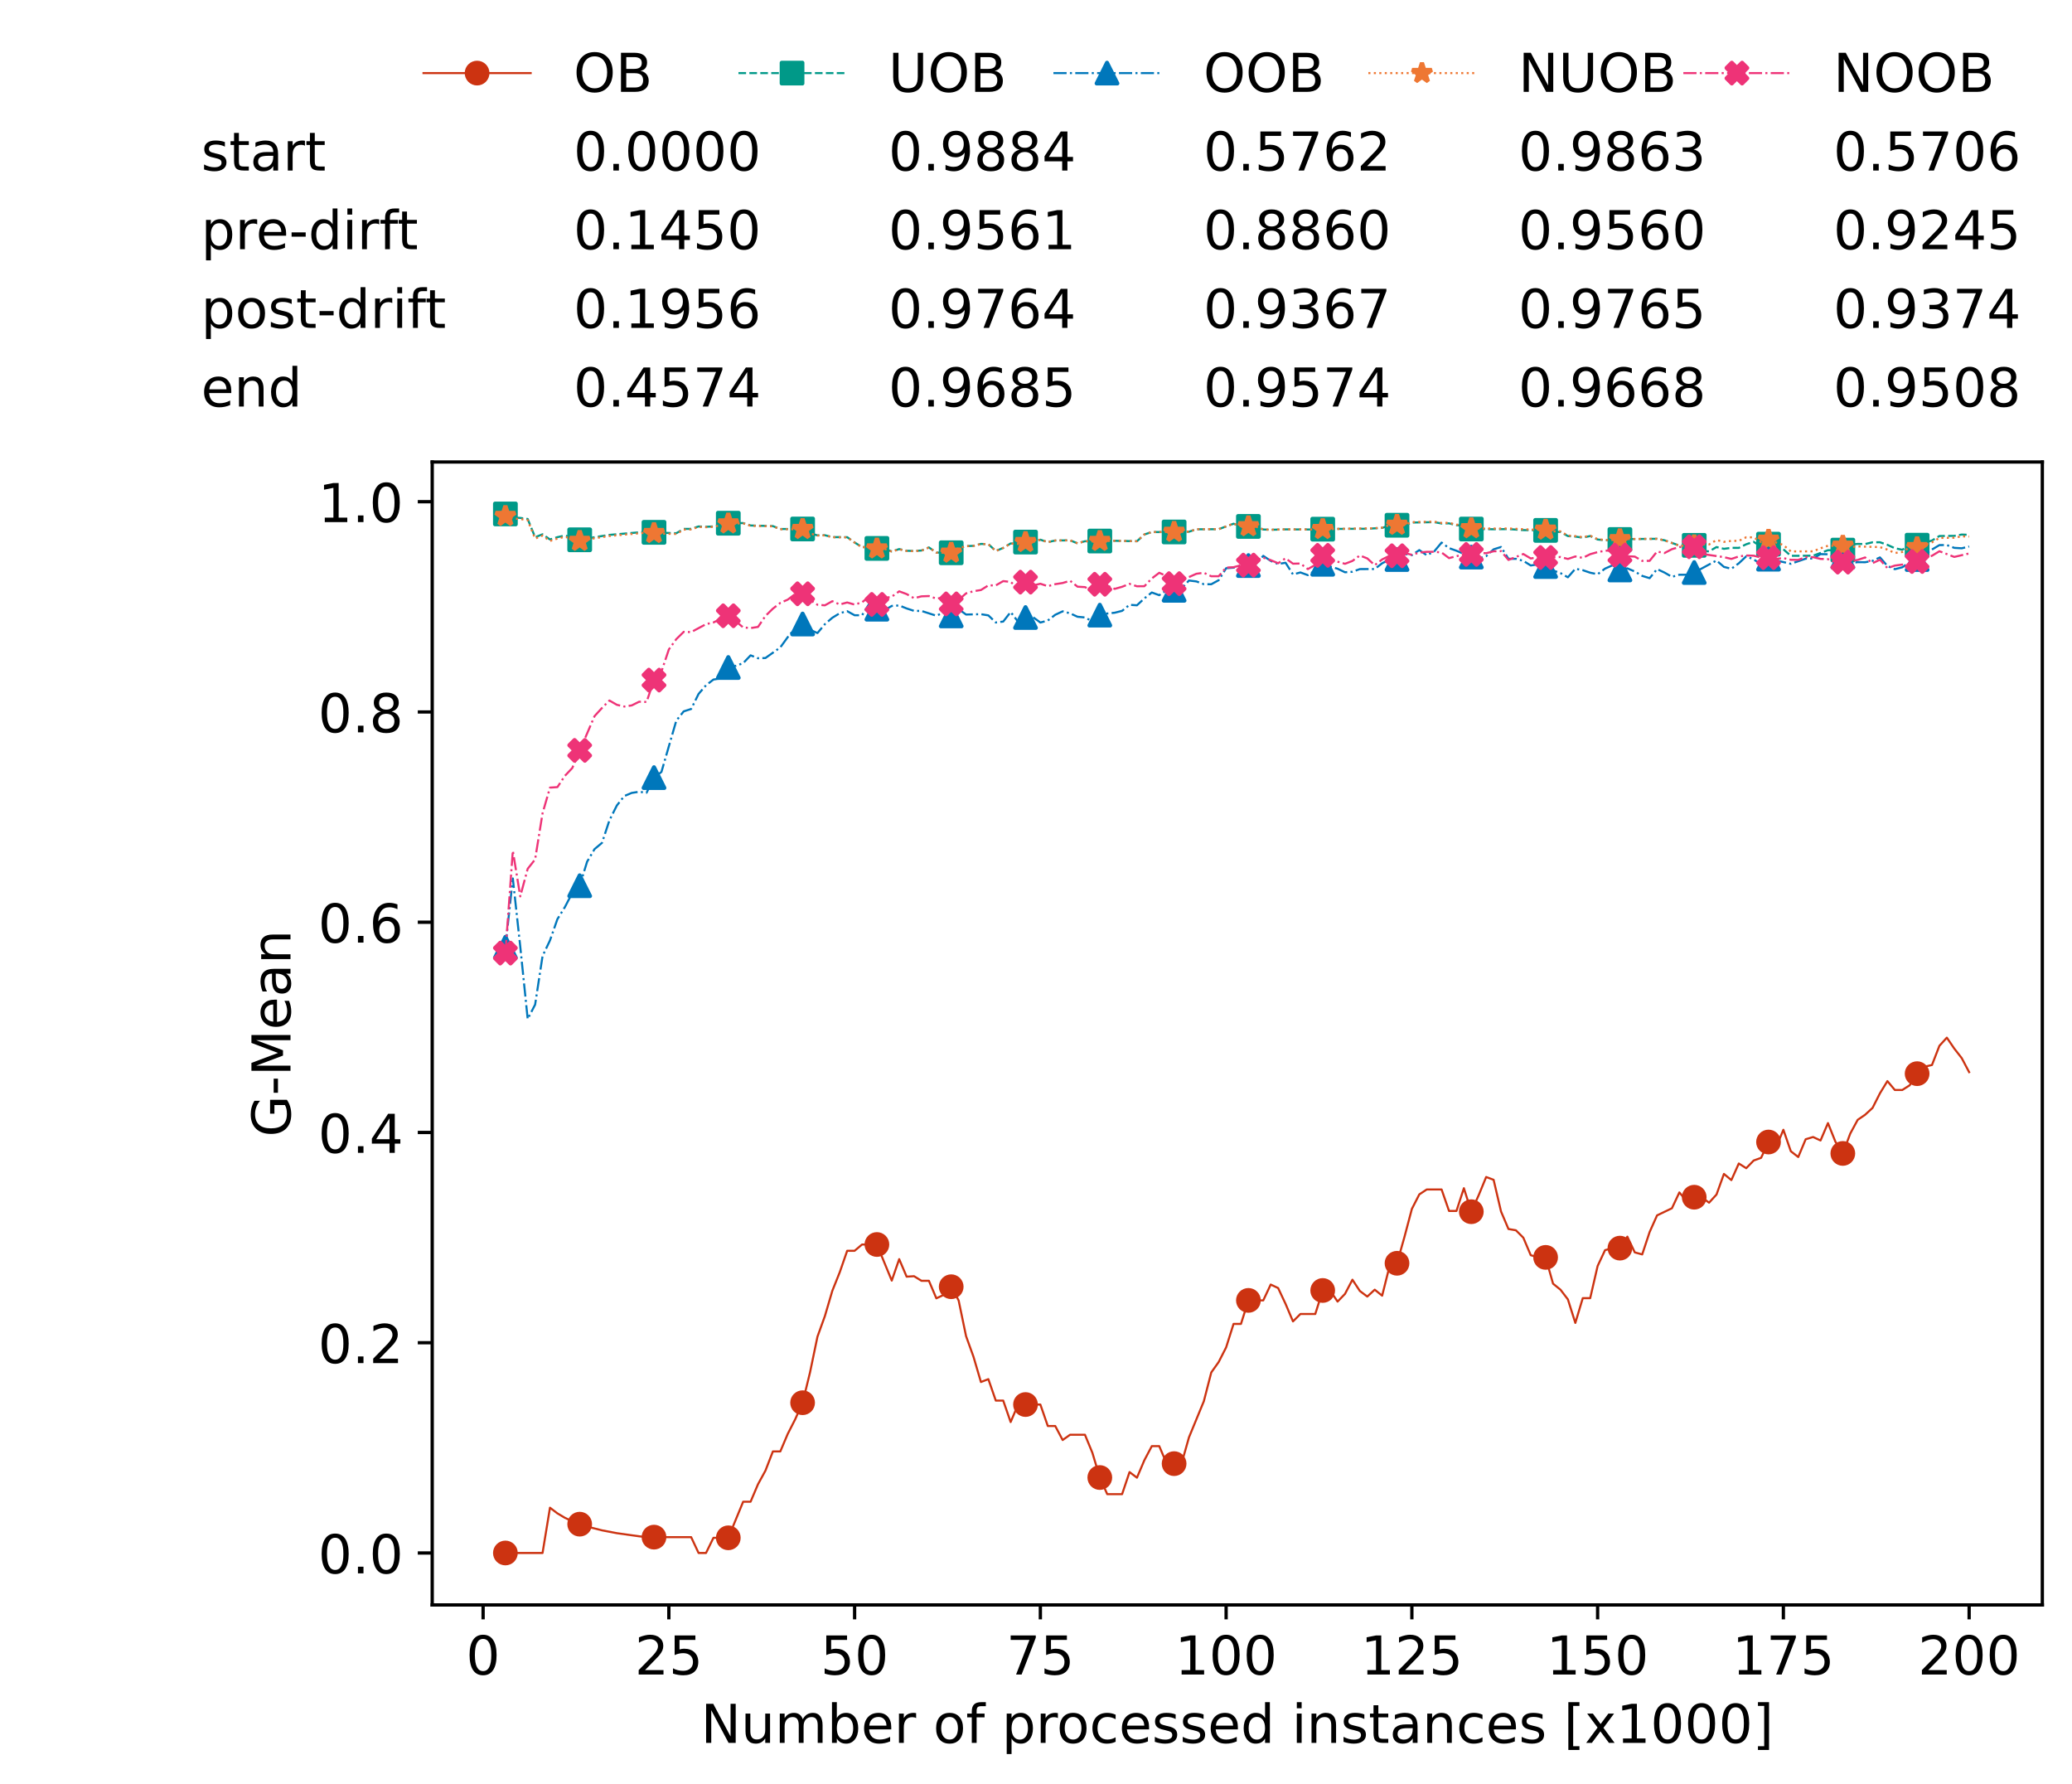 <?xml version="1.0" encoding="utf-8" standalone="no"?>
<!DOCTYPE svg PUBLIC "-//W3C//DTD SVG 1.1//EN"
  "http://www.w3.org/Graphics/SVG/1.1/DTD/svg11.dtd">
<!-- Created with matplotlib (https://matplotlib.org/) -->
<svg height="432.615pt" version="1.1" viewBox="0 0 502.65 432.615" width="502.65pt" xmlns="http://www.w3.org/2000/svg" xmlns:xlink="http://www.w3.org/1999/xlink">
 <defs>
  <style type="text/css">*{stroke-linecap:butt;stroke-linejoin:round;}</style>
 </defs>
 <g id="figure_1">
  <g id="patch_1">
   <path d="M 0 432.615 
L 502.65 432.615 
L 502.65 0 
L 0 0 
z
" style="fill:#ffffff;"/>
  </g>
  <g id="axes_1">
   <g id="patch_2">
    <path d="M 104.85 389.252 
L 495.45 389.252 
L 495.45 112.052 
L 104.85 112.052 
z
" style="fill:#ffffff;"/>
   </g>
   <g id="matplotlib.axis_1">
    <g id="xtick_1">
     <g id="line2d_1">
      <defs>
       <path d="M 0 0 
L 0 3.5 
" id="md78ec3c65b" style="stroke:#000000;stroke-width:0.8;"/>
      </defs>
      <g>
       <use style="stroke:#000000;stroke-width:0.8;" x="117.197" xlink:href="#md78ec3c65b" y="389.252"/>
      </g>
     </g>
     <g id="text_1">
      <!-- 0 -->
      <g transform="translate(113.061 406.13)scale(0.13 -0.13)">
       <defs>
        <path d="M 31.781 66.406 
Q 24.172 66.406 20.328 58.906 
Q 16.5 51.422 16.5 36.375 
Q 16.5 21.391 20.328 13.891 
Q 24.172 6.391 31.781 6.391 
Q 39.453 6.391 43.281 13.891 
Q 47.125 21.391 47.125 36.375 
Q 47.125 51.422 43.281 58.906 
Q 39.453 66.406 31.781 66.406 
z
M 31.781 74.219 
Q 44.047 74.219 50.516 64.516 
Q 56.984 54.828 56.984 36.375 
Q 56.984 17.969 50.516 8.266 
Q 44.047 -1.422 31.781 -1.422 
Q 19.531 -1.422 13.062 8.266 
Q 6.594 17.969 6.594 36.375 
Q 6.594 54.828 13.062 64.516 
Q 19.531 74.219 31.781 74.219 
z
" id="DejaVuSans-48"/>
       </defs>
       <use xlink:href="#DejaVuSans-48"/>
      </g>
     </g>
    </g>
    <g id="xtick_2">
     <g id="line2d_2">
      <g>
       <use style="stroke:#000000;stroke-width:0.8;" x="162.259" xlink:href="#md78ec3c65b" y="389.252"/>
      </g>
     </g>
     <g id="text_2">
      <!-- 25 -->
      <g transform="translate(153.988 406.13)scale(0.13 -0.13)">
       <defs>
        <path d="M 19.188 8.297 
L 53.609 8.297 
L 53.609 0 
L 7.328 0 
L 7.328 8.297 
Q 12.938 14.109 22.625 23.891 
Q 32.328 33.688 34.812 36.531 
Q 39.547 41.844 41.422 45.531 
Q 43.312 49.219 43.312 52.781 
Q 43.312 58.594 39.234 62.25 
Q 35.156 65.922 28.609 65.922 
Q 23.969 65.922 18.812 64.312 
Q 13.672 62.703 7.812 59.422 
L 7.812 69.391 
Q 13.766 71.781 18.938 73 
Q 24.125 74.219 28.422 74.219 
Q 39.75 74.219 46.484 68.547 
Q 53.219 62.891 53.219 53.422 
Q 53.219 48.922 51.531 44.891 
Q 49.859 40.875 45.406 35.406 
Q 44.188 33.984 37.641 27.219 
Q 31.109 20.453 19.188 8.297 
z
" id="DejaVuSans-50"/>
        <path d="M 10.797 72.906 
L 49.516 72.906 
L 49.516 64.594 
L 19.828 64.594 
L 19.828 46.734 
Q 21.969 47.469 24.109 47.828 
Q 26.266 48.188 28.422 48.188 
Q 40.625 48.188 47.75 41.5 
Q 54.891 34.812 54.891 23.391 
Q 54.891 11.625 47.562 5.094 
Q 40.234 -1.422 26.906 -1.422 
Q 22.312 -1.422 17.547 -0.641 
Q 12.797 0.141 7.719 1.703 
L 7.719 11.625 
Q 12.109 9.234 16.797 8.062 
Q 21.484 6.891 26.703 6.891 
Q 35.156 6.891 40.078 11.328 
Q 45.016 15.766 45.016 23.391 
Q 45.016 31 40.078 35.438 
Q 35.156 39.891 26.703 39.891 
Q 22.75 39.891 18.812 39.016 
Q 14.891 38.141 10.797 36.281 
z
" id="DejaVuSans-53"/>
       </defs>
       <use xlink:href="#DejaVuSans-50"/>
       <use x="63.623" xlink:href="#DejaVuSans-53"/>
      </g>
     </g>
    </g>
    <g id="xtick_3">
     <g id="line2d_3">
      <g>
       <use style="stroke:#000000;stroke-width:0.8;" x="207.322" xlink:href="#md78ec3c65b" y="389.252"/>
      </g>
     </g>
     <g id="text_3">
      <!-- 50 -->
      <g transform="translate(199.05 406.13)scale(0.13 -0.13)">
       <use xlink:href="#DejaVuSans-53"/>
       <use x="63.623" xlink:href="#DejaVuSans-48"/>
      </g>
     </g>
    </g>
    <g id="xtick_4">
     <g id="line2d_4">
      <g>
       <use style="stroke:#000000;stroke-width:0.8;" x="252.384" xlink:href="#md78ec3c65b" y="389.252"/>
      </g>
     </g>
     <g id="text_4">
      <!-- 75 -->
      <g transform="translate(244.113 406.13)scale(0.13 -0.13)">
       <defs>
        <path d="M 8.203 72.906 
L 55.078 72.906 
L 55.078 68.703 
L 28.609 0 
L 18.312 0 
L 43.219 64.594 
L 8.203 64.594 
z
" id="DejaVuSans-55"/>
       </defs>
       <use xlink:href="#DejaVuSans-55"/>
       <use x="63.623" xlink:href="#DejaVuSans-53"/>
      </g>
     </g>
    </g>
    <g id="xtick_5">
     <g id="line2d_5">
      <g>
       <use style="stroke:#000000;stroke-width:0.8;" x="297.446" xlink:href="#md78ec3c65b" y="389.252"/>
      </g>
     </g>
     <g id="text_5">
      <!-- 100 -->
      <g transform="translate(285.039 406.13)scale(0.13 -0.13)">
       <defs>
        <path d="M 12.406 8.297 
L 28.516 8.297 
L 28.516 63.922 
L 10.984 60.406 
L 10.984 69.391 
L 28.422 72.906 
L 38.281 72.906 
L 38.281 8.297 
L 54.391 8.297 
L 54.391 0 
L 12.406 0 
z
" id="DejaVuSans-49"/>
       </defs>
       <use xlink:href="#DejaVuSans-49"/>
       <use x="63.623" xlink:href="#DejaVuSans-48"/>
       <use x="127.246" xlink:href="#DejaVuSans-48"/>
      </g>
     </g>
    </g>
    <g id="xtick_6">
     <g id="line2d_6">
      <g>
       <use style="stroke:#000000;stroke-width:0.8;" x="342.509" xlink:href="#md78ec3c65b" y="389.252"/>
      </g>
     </g>
     <g id="text_6">
      <!-- 125 -->
      <g transform="translate(330.102 406.13)scale(0.13 -0.13)">
       <use xlink:href="#DejaVuSans-49"/>
       <use x="63.623" xlink:href="#DejaVuSans-50"/>
       <use x="127.246" xlink:href="#DejaVuSans-53"/>
      </g>
     </g>
    </g>
    <g id="xtick_7">
     <g id="line2d_7">
      <g>
       <use style="stroke:#000000;stroke-width:0.8;" x="387.571" xlink:href="#md78ec3c65b" y="389.252"/>
      </g>
     </g>
     <g id="text_7">
      <!-- 150 -->
      <g transform="translate(375.164 406.13)scale(0.13 -0.13)">
       <use xlink:href="#DejaVuSans-49"/>
       <use x="63.623" xlink:href="#DejaVuSans-53"/>
       <use x="127.246" xlink:href="#DejaVuSans-48"/>
      </g>
     </g>
    </g>
    <g id="xtick_8">
     <g id="line2d_8">
      <g>
       <use style="stroke:#000000;stroke-width:0.8;" x="432.633" xlink:href="#md78ec3c65b" y="389.252"/>
      </g>
     </g>
     <g id="text_8">
      <!-- 175 -->
      <g transform="translate(420.226 406.13)scale(0.13 -0.13)">
       <use xlink:href="#DejaVuSans-49"/>
       <use x="63.623" xlink:href="#DejaVuSans-55"/>
       <use x="127.246" xlink:href="#DejaVuSans-53"/>
      </g>
     </g>
    </g>
    <g id="xtick_9">
     <g id="line2d_9">
      <g>
       <use style="stroke:#000000;stroke-width:0.8;" x="477.695" xlink:href="#md78ec3c65b" y="389.252"/>
      </g>
     </g>
     <g id="text_9">
      <!-- 200 -->
      <g transform="translate(465.289 406.13)scale(0.13 -0.13)">
       <use xlink:href="#DejaVuSans-50"/>
       <use x="63.623" xlink:href="#DejaVuSans-48"/>
       <use x="127.246" xlink:href="#DejaVuSans-48"/>
      </g>
     </g>
    </g>
    <g id="text_10">
     <!-- Number of processed instances [x1000] -->
     <g transform="translate(170.025 422.711)scale(0.13 -0.13)">
      <defs>
       <path d="M 9.812 72.906 
L 23.094 72.906 
L 55.422 11.922 
L 55.422 72.906 
L 64.984 72.906 
L 64.984 0 
L 51.703 0 
L 19.391 60.984 
L 19.391 0 
L 9.812 0 
z
" id="DejaVuSans-78"/>
       <path d="M 8.5 21.578 
L 8.5 54.688 
L 17.484 54.688 
L 17.484 21.922 
Q 17.484 14.156 20.5 10.266 
Q 23.531 6.391 29.594 6.391 
Q 36.859 6.391 41.078 11.031 
Q 45.312 15.672 45.312 23.688 
L 45.312 54.688 
L 54.297 54.688 
L 54.297 0 
L 45.312 0 
L 45.312 8.406 
Q 42.047 3.422 37.719 1 
Q 33.406 -1.422 27.688 -1.422 
Q 18.266 -1.422 13.375 4.438 
Q 8.5 10.297 8.5 21.578 
z
M 31.109 56 
z
" id="DejaVuSans-117"/>
       <path d="M 52 44.188 
Q 55.375 50.25 60.062 53.125 
Q 64.75 56 71.094 56 
Q 79.641 56 84.281 50.016 
Q 88.922 44.047 88.922 33.016 
L 88.922 0 
L 79.891 0 
L 79.891 32.719 
Q 79.891 40.578 77.094 44.375 
Q 74.312 48.188 68.609 48.188 
Q 61.625 48.188 57.562 43.547 
Q 53.516 38.922 53.516 30.906 
L 53.516 0 
L 44.484 0 
L 44.484 32.719 
Q 44.484 40.625 41.703 44.406 
Q 38.922 48.188 33.109 48.188 
Q 26.219 48.188 22.156 43.531 
Q 18.109 38.875 18.109 30.906 
L 18.109 0 
L 9.078 0 
L 9.078 54.688 
L 18.109 54.688 
L 18.109 46.188 
Q 21.188 51.219 25.484 53.609 
Q 29.781 56 35.688 56 
Q 41.656 56 45.828 52.969 
Q 50 49.953 52 44.188 
z
" id="DejaVuSans-109"/>
       <path d="M 48.688 27.297 
Q 48.688 37.203 44.609 42.844 
Q 40.531 48.484 33.406 48.484 
Q 26.266 48.484 22.188 42.844 
Q 18.109 37.203 18.109 27.297 
Q 18.109 17.391 22.188 11.75 
Q 26.266 6.109 33.406 6.109 
Q 40.531 6.109 44.609 11.75 
Q 48.688 17.391 48.688 27.297 
z
M 18.109 46.391 
Q 20.953 51.266 25.266 53.625 
Q 29.594 56 35.594 56 
Q 45.562 56 51.781 48.094 
Q 58.016 40.188 58.016 27.297 
Q 58.016 14.406 51.781 6.484 
Q 45.562 -1.422 35.594 -1.422 
Q 29.594 -1.422 25.266 0.953 
Q 20.953 3.328 18.109 8.203 
L 18.109 0 
L 9.078 0 
L 9.078 75.984 
L 18.109 75.984 
z
" id="DejaVuSans-98"/>
       <path d="M 56.203 29.594 
L 56.203 25.203 
L 14.891 25.203 
Q 15.484 15.922 20.484 11.062 
Q 25.484 6.203 34.422 6.203 
Q 39.594 6.203 44.453 7.469 
Q 49.312 8.734 54.109 11.281 
L 54.109 2.781 
Q 49.266 0.734 44.188 -0.344 
Q 39.109 -1.422 33.891 -1.422 
Q 20.797 -1.422 13.156 6.188 
Q 5.516 13.812 5.516 26.812 
Q 5.516 40.234 12.766 48.109 
Q 20.016 56 32.328 56 
Q 43.359 56 49.781 48.891 
Q 56.203 41.797 56.203 29.594 
z
M 47.219 32.234 
Q 47.125 39.594 43.094 43.984 
Q 39.062 48.391 32.422 48.391 
Q 24.906 48.391 20.391 44.141 
Q 15.875 39.891 15.188 32.172 
z
" id="DejaVuSans-101"/>
       <path d="M 41.109 46.297 
Q 39.594 47.172 37.812 47.578 
Q 36.031 48 33.891 48 
Q 26.266 48 22.188 43.047 
Q 18.109 38.094 18.109 28.812 
L 18.109 0 
L 9.078 0 
L 9.078 54.688 
L 18.109 54.688 
L 18.109 46.188 
Q 20.953 51.172 25.484 53.578 
Q 30.031 56 36.531 56 
Q 37.453 56 38.578 55.875 
Q 39.703 55.766 41.062 55.516 
z
" id="DejaVuSans-114"/>
       <path id="DejaVuSans-32"/>
       <path d="M 30.609 48.391 
Q 23.391 48.391 19.188 42.75 
Q 14.984 37.109 14.984 27.297 
Q 14.984 17.484 19.156 11.844 
Q 23.344 6.203 30.609 6.203 
Q 37.797 6.203 41.984 11.859 
Q 46.188 17.531 46.188 27.297 
Q 46.188 37.016 41.984 42.703 
Q 37.797 48.391 30.609 48.391 
z
M 30.609 56 
Q 42.328 56 49.016 48.375 
Q 55.719 40.766 55.719 27.297 
Q 55.719 13.875 49.016 6.219 
Q 42.328 -1.422 30.609 -1.422 
Q 18.844 -1.422 12.172 6.219 
Q 5.516 13.875 5.516 27.297 
Q 5.516 40.766 12.172 48.375 
Q 18.844 56 30.609 56 
z
" id="DejaVuSans-111"/>
       <path d="M 37.109 75.984 
L 37.109 68.5 
L 28.516 68.5 
Q 23.688 68.5 21.797 66.547 
Q 19.922 64.594 19.922 59.516 
L 19.922 54.688 
L 34.719 54.688 
L 34.719 47.703 
L 19.922 47.703 
L 19.922 0 
L 10.891 0 
L 10.891 47.703 
L 2.297 47.703 
L 2.297 54.688 
L 10.891 54.688 
L 10.891 58.5 
Q 10.891 67.625 15.141 71.797 
Q 19.391 75.984 28.609 75.984 
z
" id="DejaVuSans-102"/>
       <path d="M 18.109 8.203 
L 18.109 -20.797 
L 9.078 -20.797 
L 9.078 54.688 
L 18.109 54.688 
L 18.109 46.391 
Q 20.953 51.266 25.266 53.625 
Q 29.594 56 35.594 56 
Q 45.562 56 51.781 48.094 
Q 58.016 40.188 58.016 27.297 
Q 58.016 14.406 51.781 6.484 
Q 45.562 -1.422 35.594 -1.422 
Q 29.594 -1.422 25.266 0.953 
Q 20.953 3.328 18.109 8.203 
z
M 48.688 27.297 
Q 48.688 37.203 44.609 42.844 
Q 40.531 48.484 33.406 48.484 
Q 26.266 48.484 22.188 42.844 
Q 18.109 37.203 18.109 27.297 
Q 18.109 17.391 22.188 11.75 
Q 26.266 6.109 33.406 6.109 
Q 40.531 6.109 44.609 11.75 
Q 48.688 17.391 48.688 27.297 
z
" id="DejaVuSans-112"/>
       <path d="M 48.781 52.594 
L 48.781 44.188 
Q 44.969 46.297 41.141 47.344 
Q 37.312 48.391 33.406 48.391 
Q 24.656 48.391 19.812 42.844 
Q 14.984 37.312 14.984 27.297 
Q 14.984 17.281 19.812 11.734 
Q 24.656 6.203 33.406 6.203 
Q 37.312 6.203 41.141 7.25 
Q 44.969 8.297 48.781 10.406 
L 48.781 2.094 
Q 45.016 0.344 40.984 -0.531 
Q 36.969 -1.422 32.422 -1.422 
Q 20.062 -1.422 12.781 6.344 
Q 5.516 14.109 5.516 27.297 
Q 5.516 40.672 12.859 48.328 
Q 20.219 56 33.016 56 
Q 37.156 56 41.109 55.141 
Q 45.062 54.297 48.781 52.594 
z
" id="DejaVuSans-99"/>
       <path d="M 44.281 53.078 
L 44.281 44.578 
Q 40.484 46.531 36.375 47.5 
Q 32.281 48.484 27.875 48.484 
Q 21.188 48.484 17.844 46.438 
Q 14.5 44.391 14.5 40.281 
Q 14.5 37.156 16.891 35.375 
Q 19.281 33.594 26.516 31.984 
L 29.594 31.297 
Q 39.156 29.25 43.188 25.516 
Q 47.219 21.781 47.219 15.094 
Q 47.219 7.469 41.188 3.016 
Q 35.156 -1.422 24.609 -1.422 
Q 20.219 -1.422 15.453 -0.562 
Q 10.688 0.297 5.422 2 
L 5.422 11.281 
Q 10.406 8.688 15.234 7.391 
Q 20.062 6.109 24.812 6.109 
Q 31.156 6.109 34.562 8.281 
Q 37.984 10.453 37.984 14.406 
Q 37.984 18.062 35.516 20.016 
Q 33.062 21.969 24.703 23.781 
L 21.578 24.516 
Q 13.234 26.266 9.516 29.906 
Q 5.812 33.547 5.812 39.891 
Q 5.812 47.609 11.281 51.797 
Q 16.75 56 26.812 56 
Q 31.781 56 36.172 55.266 
Q 40.578 54.547 44.281 53.078 
z
" id="DejaVuSans-115"/>
       <path d="M 45.406 46.391 
L 45.406 75.984 
L 54.391 75.984 
L 54.391 0 
L 45.406 0 
L 45.406 8.203 
Q 42.578 3.328 38.25 0.953 
Q 33.938 -1.422 27.875 -1.422 
Q 17.969 -1.422 11.734 6.484 
Q 5.516 14.406 5.516 27.297 
Q 5.516 40.188 11.734 48.094 
Q 17.969 56 27.875 56 
Q 33.938 56 38.25 53.625 
Q 42.578 51.266 45.406 46.391 
z
M 14.797 27.297 
Q 14.797 17.391 18.875 11.75 
Q 22.953 6.109 30.078 6.109 
Q 37.203 6.109 41.297 11.75 
Q 45.406 17.391 45.406 27.297 
Q 45.406 37.203 41.297 42.844 
Q 37.203 48.484 30.078 48.484 
Q 22.953 48.484 18.875 42.844 
Q 14.797 37.203 14.797 27.297 
z
" id="DejaVuSans-100"/>
       <path d="M 9.422 54.688 
L 18.406 54.688 
L 18.406 0 
L 9.422 0 
z
M 9.422 75.984 
L 18.406 75.984 
L 18.406 64.594 
L 9.422 64.594 
z
" id="DejaVuSans-105"/>
       <path d="M 54.891 33.016 
L 54.891 0 
L 45.906 0 
L 45.906 32.719 
Q 45.906 40.484 42.875 44.328 
Q 39.844 48.188 33.797 48.188 
Q 26.516 48.188 22.312 43.547 
Q 18.109 38.922 18.109 30.906 
L 18.109 0 
L 9.078 0 
L 9.078 54.688 
L 18.109 54.688 
L 18.109 46.188 
Q 21.344 51.125 25.703 53.562 
Q 30.078 56 35.797 56 
Q 45.219 56 50.047 50.172 
Q 54.891 44.344 54.891 33.016 
z
" id="DejaVuSans-110"/>
       <path d="M 18.312 70.219 
L 18.312 54.688 
L 36.812 54.688 
L 36.812 47.703 
L 18.312 47.703 
L 18.312 18.016 
Q 18.312 11.328 20.141 9.422 
Q 21.969 7.516 27.594 7.516 
L 36.812 7.516 
L 36.812 0 
L 27.594 0 
Q 17.188 0 13.234 3.875 
Q 9.281 7.766 9.281 18.016 
L 9.281 47.703 
L 2.688 47.703 
L 2.688 54.688 
L 9.281 54.688 
L 9.281 70.219 
z
" id="DejaVuSans-116"/>
       <path d="M 34.281 27.484 
Q 23.391 27.484 19.188 25 
Q 14.984 22.516 14.984 16.5 
Q 14.984 11.719 18.141 8.906 
Q 21.297 6.109 26.703 6.109 
Q 34.188 6.109 38.703 11.406 
Q 43.219 16.703 43.219 25.484 
L 43.219 27.484 
z
M 52.203 31.203 
L 52.203 0 
L 43.219 0 
L 43.219 8.297 
Q 40.141 3.328 35.547 0.953 
Q 30.953 -1.422 24.312 -1.422 
Q 15.922 -1.422 10.953 3.297 
Q 6 8.016 6 15.922 
Q 6 25.141 12.172 29.828 
Q 18.359 34.516 30.609 34.516 
L 43.219 34.516 
L 43.219 35.406 
Q 43.219 41.609 39.141 45 
Q 35.062 48.391 27.688 48.391 
Q 23 48.391 18.547 47.266 
Q 14.109 46.141 10.016 43.891 
L 10.016 52.203 
Q 14.938 54.109 19.578 55.047 
Q 24.219 56 28.609 56 
Q 40.484 56 46.344 49.844 
Q 52.203 43.703 52.203 31.203 
z
" id="DejaVuSans-97"/>
       <path d="M 8.594 75.984 
L 29.297 75.984 
L 29.297 69 
L 17.578 69 
L 17.578 -6.203 
L 29.297 -6.203 
L 29.297 -13.188 
L 8.594 -13.188 
z
" id="DejaVuSans-91"/>
       <path d="M 54.891 54.688 
L 35.109 28.078 
L 55.906 0 
L 45.312 0 
L 29.391 21.484 
L 13.484 0 
L 2.875 0 
L 24.125 28.609 
L 4.688 54.688 
L 15.281 54.688 
L 29.781 35.203 
L 44.281 54.688 
z
" id="DejaVuSans-120"/>
       <path d="M 30.422 75.984 
L 30.422 -13.188 
L 9.719 -13.188 
L 9.719 -6.203 
L 21.391 -6.203 
L 21.391 69 
L 9.719 69 
L 9.719 75.984 
z
" id="DejaVuSans-93"/>
      </defs>
      <use xlink:href="#DejaVuSans-78"/>
      <use x="74.805" xlink:href="#DejaVuSans-117"/>
      <use x="138.184" xlink:href="#DejaVuSans-109"/>
      <use x="235.596" xlink:href="#DejaVuSans-98"/>
      <use x="299.072" xlink:href="#DejaVuSans-101"/>
      <use x="360.596" xlink:href="#DejaVuSans-114"/>
      <use x="401.709" xlink:href="#DejaVuSans-32"/>
      <use x="433.496" xlink:href="#DejaVuSans-111"/>
      <use x="494.678" xlink:href="#DejaVuSans-102"/>
      <use x="529.883" xlink:href="#DejaVuSans-32"/>
      <use x="561.67" xlink:href="#DejaVuSans-112"/>
      <use x="625.146" xlink:href="#DejaVuSans-114"/>
      <use x="664.01" xlink:href="#DejaVuSans-111"/>
      <use x="725.191" xlink:href="#DejaVuSans-99"/>
      <use x="780.172" xlink:href="#DejaVuSans-101"/>
      <use x="841.695" xlink:href="#DejaVuSans-115"/>
      <use x="893.795" xlink:href="#DejaVuSans-115"/>
      <use x="945.895" xlink:href="#DejaVuSans-101"/>
      <use x="1007.418" xlink:href="#DejaVuSans-100"/>
      <use x="1070.895" xlink:href="#DejaVuSans-32"/>
      <use x="1102.682" xlink:href="#DejaVuSans-105"/>
      <use x="1130.465" xlink:href="#DejaVuSans-110"/>
      <use x="1193.844" xlink:href="#DejaVuSans-115"/>
      <use x="1245.943" xlink:href="#DejaVuSans-116"/>
      <use x="1285.152" xlink:href="#DejaVuSans-97"/>
      <use x="1346.432" xlink:href="#DejaVuSans-110"/>
      <use x="1409.811" xlink:href="#DejaVuSans-99"/>
      <use x="1464.791" xlink:href="#DejaVuSans-101"/>
      <use x="1526.314" xlink:href="#DejaVuSans-115"/>
      <use x="1578.414" xlink:href="#DejaVuSans-32"/>
      <use x="1610.201" xlink:href="#DejaVuSans-91"/>
      <use x="1649.215" xlink:href="#DejaVuSans-120"/>
      <use x="1708.395" xlink:href="#DejaVuSans-49"/>
      <use x="1772.018" xlink:href="#DejaVuSans-48"/>
      <use x="1835.641" xlink:href="#DejaVuSans-48"/>
      <use x="1899.264" xlink:href="#DejaVuSans-48"/>
      <use x="1962.887" xlink:href="#DejaVuSans-93"/>
     </g>
    </g>
   </g>
   <g id="matplotlib.axis_2">
    <g id="ytick_1">
     <g id="line2d_10">
      <defs>
       <path d="M 0 0 
L -3.5 0 
" id="me01cb21a22" style="stroke:#000000;stroke-width:0.8;"/>
      </defs>
      <g>
       <use style="stroke:#000000;stroke-width:0.8;" x="104.85" xlink:href="#me01cb21a22" y="376.652"/>
      </g>
     </g>
     <g id="text_11">
      <!-- 0.0 -->
      <g transform="translate(77.176 381.591)scale(0.13 -0.13)">
       <defs>
        <path d="M 10.688 12.406 
L 21 12.406 
L 21 0 
L 10.688 0 
z
" id="DejaVuSans-46"/>
       </defs>
       <use xlink:href="#DejaVuSans-48"/>
       <use x="63.623" xlink:href="#DejaVuSans-46"/>
       <use x="95.41" xlink:href="#DejaVuSans-48"/>
      </g>
     </g>
    </g>
    <g id="ytick_2">
     <g id="line2d_11">
      <g>
       <use style="stroke:#000000;stroke-width:0.8;" x="104.85" xlink:href="#me01cb21a22" y="325.658"/>
      </g>
     </g>
     <g id="text_12">
      <!-- 0.2 -->
      <g transform="translate(77.176 330.597)scale(0.13 -0.13)">
       <use xlink:href="#DejaVuSans-48"/>
       <use x="63.623" xlink:href="#DejaVuSans-46"/>
       <use x="95.41" xlink:href="#DejaVuSans-50"/>
      </g>
     </g>
    </g>
    <g id="ytick_3">
     <g id="line2d_12">
      <g>
       <use style="stroke:#000000;stroke-width:0.8;" x="104.85" xlink:href="#me01cb21a22" y="274.665"/>
      </g>
     </g>
     <g id="text_13">
      <!-- 0.4 -->
      <g transform="translate(77.176 279.604)scale(0.13 -0.13)">
       <defs>
        <path d="M 37.797 64.312 
L 12.891 25.391 
L 37.797 25.391 
z
M 35.203 72.906 
L 47.609 72.906 
L 47.609 25.391 
L 58.016 25.391 
L 58.016 17.188 
L 47.609 17.188 
L 47.609 0 
L 37.797 0 
L 37.797 17.188 
L 4.891 17.188 
L 4.891 26.703 
z
" id="DejaVuSans-52"/>
       </defs>
       <use xlink:href="#DejaVuSans-48"/>
       <use x="63.623" xlink:href="#DejaVuSans-46"/>
       <use x="95.41" xlink:href="#DejaVuSans-52"/>
      </g>
     </g>
    </g>
    <g id="ytick_4">
     <g id="line2d_13">
      <g>
       <use style="stroke:#000000;stroke-width:0.8;" x="104.85" xlink:href="#me01cb21a22" y="223.672"/>
      </g>
     </g>
     <g id="text_14">
      <!-- 0.6 -->
      <g transform="translate(77.176 228.611)scale(0.13 -0.13)">
       <defs>
        <path d="M 33.016 40.375 
Q 26.375 40.375 22.484 35.828 
Q 18.609 31.297 18.609 23.391 
Q 18.609 15.531 22.484 10.953 
Q 26.375 6.391 33.016 6.391 
Q 39.656 6.391 43.531 10.953 
Q 47.406 15.531 47.406 23.391 
Q 47.406 31.297 43.531 35.828 
Q 39.656 40.375 33.016 40.375 
z
M 52.594 71.297 
L 52.594 62.312 
Q 48.875 64.062 45.094 64.984 
Q 41.312 65.922 37.594 65.922 
Q 27.828 65.922 22.672 59.328 
Q 17.531 52.734 16.797 39.406 
Q 19.672 43.656 24.016 45.922 
Q 28.375 48.188 33.594 48.188 
Q 44.578 48.188 50.953 41.516 
Q 57.328 34.859 57.328 23.391 
Q 57.328 12.156 50.688 5.359 
Q 44.047 -1.422 33.016 -1.422 
Q 20.359 -1.422 13.672 8.266 
Q 6.984 17.969 6.984 36.375 
Q 6.984 53.656 15.188 63.938 
Q 23.391 74.219 37.203 74.219 
Q 40.922 74.219 44.703 73.484 
Q 48.484 72.75 52.594 71.297 
z
" id="DejaVuSans-54"/>
       </defs>
       <use xlink:href="#DejaVuSans-48"/>
       <use x="63.623" xlink:href="#DejaVuSans-46"/>
       <use x="95.41" xlink:href="#DejaVuSans-54"/>
      </g>
     </g>
    </g>
    <g id="ytick_5">
     <g id="line2d_14">
      <g>
       <use style="stroke:#000000;stroke-width:0.8;" x="104.85" xlink:href="#me01cb21a22" y="172.678"/>
      </g>
     </g>
     <g id="text_15">
      <!-- 0.8 -->
      <g transform="translate(77.176 177.617)scale(0.13 -0.13)">
       <defs>
        <path d="M 31.781 34.625 
Q 24.75 34.625 20.719 30.859 
Q 16.703 27.094 16.703 20.516 
Q 16.703 13.922 20.719 10.156 
Q 24.75 6.391 31.781 6.391 
Q 38.812 6.391 42.859 10.172 
Q 46.922 13.969 46.922 20.516 
Q 46.922 27.094 42.891 30.859 
Q 38.875 34.625 31.781 34.625 
z
M 21.922 38.812 
Q 15.578 40.375 12.031 44.719 
Q 8.5 49.078 8.5 55.328 
Q 8.5 64.062 14.719 69.141 
Q 20.953 74.219 31.781 74.219 
Q 42.672 74.219 48.875 69.141 
Q 55.078 64.062 55.078 55.328 
Q 55.078 49.078 51.531 44.719 
Q 48 40.375 41.703 38.812 
Q 48.828 37.156 52.797 32.312 
Q 56.781 27.484 56.781 20.516 
Q 56.781 9.906 50.312 4.234 
Q 43.844 -1.422 31.781 -1.422 
Q 19.734 -1.422 13.25 4.234 
Q 6.781 9.906 6.781 20.516 
Q 6.781 27.484 10.781 32.312 
Q 14.797 37.156 21.922 38.812 
z
M 18.312 54.391 
Q 18.312 48.734 21.844 45.562 
Q 25.391 42.391 31.781 42.391 
Q 38.141 42.391 41.719 45.562 
Q 45.312 48.734 45.312 54.391 
Q 45.312 60.062 41.719 63.234 
Q 38.141 66.406 31.781 66.406 
Q 25.391 66.406 21.844 63.234 
Q 18.312 60.062 18.312 54.391 
z
" id="DejaVuSans-56"/>
       </defs>
       <use xlink:href="#DejaVuSans-48"/>
       <use x="63.623" xlink:href="#DejaVuSans-46"/>
       <use x="95.41" xlink:href="#DejaVuSans-56"/>
      </g>
     </g>
    </g>
    <g id="ytick_6">
     <g id="line2d_15">
      <g>
       <use style="stroke:#000000;stroke-width:0.8;" x="104.85" xlink:href="#me01cb21a22" y="121.685"/>
      </g>
     </g>
     <g id="text_16">
      <!-- 1.0 -->
      <g transform="translate(77.176 126.624)scale(0.13 -0.13)">
       <use xlink:href="#DejaVuSans-49"/>
       <use x="63.623" xlink:href="#DejaVuSans-46"/>
       <use x="95.41" xlink:href="#DejaVuSans-48"/>
      </g>
     </g>
    </g>
    <g id="text_17">
     <!-- G-Mean -->
     <g transform="translate(70.472 275.744)rotate(-90)scale(0.13 -0.13)">
      <defs>
       <path d="M 59.516 10.406 
L 59.516 29.984 
L 43.406 29.984 
L 43.406 38.094 
L 69.281 38.094 
L 69.281 6.781 
Q 63.578 2.734 56.688 0.656 
Q 49.812 -1.422 42 -1.422 
Q 24.906 -1.422 15.25 8.562 
Q 5.609 18.562 5.609 36.375 
Q 5.609 54.25 15.25 64.234 
Q 24.906 74.219 42 74.219 
Q 49.125 74.219 55.547 72.453 
Q 61.969 70.703 67.391 67.281 
L 67.391 56.781 
Q 61.922 61.422 55.766 63.766 
Q 49.609 66.109 42.828 66.109 
Q 29.438 66.109 22.719 58.641 
Q 16.016 51.172 16.016 36.375 
Q 16.016 21.625 22.719 14.156 
Q 29.438 6.688 42.828 6.688 
Q 48.047 6.688 52.141 7.594 
Q 56.25 8.5 59.516 10.406 
z
" id="DejaVuSans-71"/>
       <path d="M 4.891 31.391 
L 31.203 31.391 
L 31.203 23.391 
L 4.891 23.391 
z
" id="DejaVuSans-45"/>
       <path d="M 9.812 72.906 
L 24.516 72.906 
L 43.109 23.297 
L 61.812 72.906 
L 76.516 72.906 
L 76.516 0 
L 66.891 0 
L 66.891 64.016 
L 48.094 14.016 
L 38.188 14.016 
L 19.391 64.016 
L 19.391 0 
L 9.812 0 
z
" id="DejaVuSans-77"/>
      </defs>
      <use xlink:href="#DejaVuSans-71"/>
      <use x="77.49" xlink:href="#DejaVuSans-45"/>
      <use x="113.574" xlink:href="#DejaVuSans-77"/>
      <use x="199.854" xlink:href="#DejaVuSans-101"/>
      <use x="261.377" xlink:href="#DejaVuSans-97"/>
      <use x="322.656" xlink:href="#DejaVuSans-110"/>
     </g>
    </g>
   </g>
   <g id="line2d_16"/>
   <g id="line2d_17"/>
   <g id="line2d_18"/>
   <g id="line2d_19"/>
   <g id="line2d_20"/>
   <g id="line2d_21">
    <path clip-path="url(#p97bf491636)" d="M 122.605 376.652 
L 131.617 376.652 
L 133.419 365.67 
L 135.222 367.042 
L 137.024 368.11 
L 138.827 368.964 
L 142.432 370.246 
L 146.037 371.161 
L 149.642 371.847 
L 155.049 372.606 
L 156.852 372.808 
L 167.667 372.808 
L 169.469 376.652 
L 171.272 376.652 
L 173.074 372.972 
L 176.679 372.972 
L 180.284 364.217 
L 182.087 364.217 
L 183.889 359.968 
L 185.692 356.676 
L 187.494 352.023 
L 189.297 352.023 
L 191.099 347.774 
L 192.902 344.238 
L 194.704 340.207 
L 196.507 332.847 
L 198.309 324.19 
L 200.112 319.19 
L 201.914 313.066 
L 203.717 308.561 
L 205.519 303.359 
L 207.322 303.359 
L 209.124 301.835 
L 212.729 301.835 
L 216.334 310.589 
L 218.137 305.385 
L 219.939 309.634 
L 221.742 309.522 
L 223.544 310.639 
L 225.347 310.639 
L 227.149 314.888 
L 228.952 314.051 
L 230.754 312.076 
L 232.557 315.405 
L 234.359 324.062 
L 236.162 329.062 
L 237.964 335.186 
L 239.767 334.489 
L 241.569 339.691 
L 243.372 339.691 
L 245.174 344.895 
L 246.976 340.648 
L 252.384 340.648 
L 254.186 345.853 
L 255.989 345.853 
L 257.791 349.256 
L 259.594 347.974 
L 263.199 347.974 
L 265.001 352.346 
L 266.804 358.353 
L 268.606 362.384 
L 272.211 362.384 
L 274.014 357.029 
L 275.816 358.389 
L 277.619 354.142 
L 279.421 350.734 
L 281.224 350.734 
L 283.026 354.982 
L 286.631 354.982 
L 288.434 348.608 
L 292.039 339.853 
L 293.841 332.87 
L 295.644 330.329 
L 297.446 326.793 
L 299.249 321.092 
L 301.051 321.092 
L 302.854 315.39 
L 306.459 315.39 
L 308.261 311.547 
L 310.064 312.395 
L 311.866 316.237 
L 313.669 320.484 
L 315.471 318.687 
L 319.076 318.687 
L 320.879 312.985 
L 322.681 312.985 
L 324.484 315.681 
L 326.286 313.814 
L 328.089 310.374 
L 329.891 313.107 
L 331.694 314.461 
L 333.496 312.792 
L 335.299 314.246 
L 337.101 307.059 
L 338.904 306.386 
L 340.706 300.012 
L 342.509 293.201 
L 344.311 289.684 
L 346.114 288.49 
L 349.719 288.49 
L 351.521 293.695 
L 353.324 293.695 
L 355.126 288.177 
L 356.928 293.879 
L 358.731 289.847 
L 360.533 285.463 
L 362.336 286.141 
L 364.138 293.829 
L 365.941 298.078 
L 367.743 298.384 
L 369.546 300.183 
L 371.348 304.43 
L 373.151 304.96 
L 374.953 304.96 
L 376.756 311.334 
L 378.558 312.792 
L 380.361 315.152 
L 382.163 320.853 
L 383.966 314.847 
L 385.768 314.847 
L 387.571 307.048 
L 389.373 303.204 
L 391.176 302.715 
L 392.978 302.715 
L 394.781 299.932 
L 396.583 303.747 
L 398.386 304.239 
L 400.188 298.803 
L 401.991 294.771 
L 405.596 293.045 
L 407.398 289.201 
L 409.201 291.352 
L 411.003 290.366 
L 412.806 290.366 
L 414.608 291.691 
L 416.411 289.712 
L 418.213 284.715 
L 420.016 286.214 
L 421.818 282.187 
L 423.621 283.328 
L 425.423 281.47 
L 427.226 280.819 
L 429.028 276.978 
L 430.831 278.356 
L 432.633 274.008 
L 434.436 279.213 
L 436.238 280.617 
L 438.041 276.307 
L 439.843 275.764 
L 441.646 276.606 
L 443.448 272.387 
L 445.251 276.894 
L 447.053 279.747 
L 448.856 274.934 
L 450.658 271.601 
L 452.461 270.368 
L 454.263 268.708 
L 456.066 265.156 
L 457.868 262.205 
L 459.671 264.357 
L 461.473 264.366 
L 463.276 263.217 
L 465.078 260.401 
L 466.881 258.718 
L 468.683 258.298 
L 470.485 253.643 
L 472.288 251.668 
L 474.09 254.311 
L 475.893 256.622 
L 477.695 260.029 
L 477.695 260.029 
" style="fill:none;stroke:#cc3311;stroke-linecap:square;stroke-width:0.5;"/>
    <defs>
     <path d="M 0 2.5 
C 0.663 2.5 1.299 2.237 1.768 1.768 
C 2.237 1.299 2.5 0.663 2.5 0 
C 2.5 -0.663 2.237 -1.299 1.768 -1.768 
C 1.299 -2.237 0.663 -2.5 0 -2.5 
C -0.663 -2.5 -1.299 -2.237 -1.768 -1.768 
C -2.237 -1.299 -2.5 -0.663 -2.5 0 
C -2.5 0.663 -2.237 1.299 -1.768 1.768 
C -1.299 2.237 -0.663 2.5 0 2.5 
z
" id="m354054ea6c" style="stroke:#cc3311;"/>
    </defs>
    <g clip-path="url(#p97bf491636)">
     <use style="fill:#cc3311;stroke:#cc3311;" x="122.605" xlink:href="#m354054ea6c" y="376.652"/>
     <use style="fill:#cc3311;stroke:#cc3311;" x="140.629" xlink:href="#m354054ea6c" y="369.663"/>
     <use style="fill:#cc3311;stroke:#cc3311;" x="158.654" xlink:href="#m354054ea6c" y="372.808"/>
     <use style="fill:#cc3311;stroke:#cc3311;" x="176.679" xlink:href="#m354054ea6c" y="372.972"/>
     <use style="fill:#cc3311;stroke:#cc3311;" x="194.704" xlink:href="#m354054ea6c" y="340.207"/>
     <use style="fill:#cc3311;stroke:#cc3311;" x="212.729" xlink:href="#m354054ea6c" y="301.835"/>
     <use style="fill:#cc3311;stroke:#cc3311;" x="230.754" xlink:href="#m354054ea6c" y="312.076"/>
     <use style="fill:#cc3311;stroke:#cc3311;" x="248.779" xlink:href="#m354054ea6c" y="340.648"/>
     <use style="fill:#cc3311;stroke:#cc3311;" x="266.804" xlink:href="#m354054ea6c" y="358.353"/>
     <use style="fill:#cc3311;stroke:#cc3311;" x="284.829" xlink:href="#m354054ea6c" y="354.982"/>
     <use style="fill:#cc3311;stroke:#cc3311;" x="302.854" xlink:href="#m354054ea6c" y="315.39"/>
     <use style="fill:#cc3311;stroke:#cc3311;" x="320.879" xlink:href="#m354054ea6c" y="312.985"/>
     <use style="fill:#cc3311;stroke:#cc3311;" x="338.904" xlink:href="#m354054ea6c" y="306.386"/>
     <use style="fill:#cc3311;stroke:#cc3311;" x="356.928" xlink:href="#m354054ea6c" y="293.879"/>
     <use style="fill:#cc3311;stroke:#cc3311;" x="374.953" xlink:href="#m354054ea6c" y="304.96"/>
     <use style="fill:#cc3311;stroke:#cc3311;" x="392.978" xlink:href="#m354054ea6c" y="302.715"/>
     <use style="fill:#cc3311;stroke:#cc3311;" x="411.003" xlink:href="#m354054ea6c" y="290.366"/>
     <use style="fill:#cc3311;stroke:#cc3311;" x="429.028" xlink:href="#m354054ea6c" y="276.978"/>
     <use style="fill:#cc3311;stroke:#cc3311;" x="447.053" xlink:href="#m354054ea6c" y="279.747"/>
     <use style="fill:#cc3311;stroke:#cc3311;" x="465.078" xlink:href="#m354054ea6c" y="260.401"/>
    </g>
   </g>
   <g id="line2d_22"/>
   <g id="line2d_23"/>
   <g id="line2d_24"/>
   <g id="line2d_25"/>
   <g id="line2d_26">
    <path clip-path="url(#p97bf491636)" d="M 122.605 124.652 
L 124.407 125.503 
L 126.21 125.615 
L 128.012 125.869 
L 129.815 130.302 
L 131.617 129.583 
L 133.419 130.841 
L 135.222 130.281 
L 137.024 129.889 
L 138.827 130.322 
L 140.629 130.92 
L 144.234 130.29 
L 147.839 129.73 
L 156.852 128.953 
L 160.457 129.196 
L 164.062 129.328 
L 165.864 128.277 
L 167.667 128.262 
L 169.469 127.681 
L 171.272 127.759 
L 173.074 127.681 
L 176.679 126.892 
L 180.284 126.865 
L 182.087 127.449 
L 187.494 127.598 
L 189.297 128.301 
L 194.704 128.295 
L 196.507 129.341 
L 198.309 129.849 
L 200.112 129.811 
L 201.914 130.27 
L 205.519 130.277 
L 207.322 131.562 
L 209.124 132.704 
L 210.927 132.618 
L 212.729 133.008 
L 214.532 133.054 
L 216.334 133.747 
L 218.137 133.169 
L 219.939 133.579 
L 221.742 133.626 
L 223.544 133.519 
L 225.347 132.771 
L 227.149 134.012 
L 230.754 134.065 
L 232.557 132.934 
L 234.359 132.451 
L 236.162 132.385 
L 237.964 131.919 
L 239.767 131.971 
L 241.569 133.635 
L 243.372 132.881 
L 245.174 131.803 
L 246.976 131.908 
L 248.779 131.474 
L 250.581 131.434 
L 252.384 130.893 
L 254.186 131.495 
L 255.989 131.091 
L 259.594 131.049 
L 261.396 131.78 
L 263.199 131.265 
L 265.001 131.303 
L 270.409 131.158 
L 275.816 131.273 
L 277.619 129.622 
L 279.421 129.042 
L 283.026 129.042 
L 288.434 128.963 
L 290.236 128.367 
L 295.644 128.347 
L 299.249 127.016 
L 301.051 127.621 
L 304.656 127.733 
L 306.459 128.418 
L 308.261 128.49 
L 311.866 128.393 
L 319.076 128.419 
L 324.484 128.276 
L 331.694 128.239 
L 335.299 128.035 
L 337.101 127.426 
L 340.706 127.399 
L 342.509 126.735 
L 347.916 126.636 
L 349.719 126.964 
L 351.521 126.93 
L 353.324 127.386 
L 355.126 127.461 
L 356.928 128.31 
L 362.336 128.36 
L 365.941 128.319 
L 369.546 128.568 
L 374.953 128.637 
L 376.756 129.023 
L 378.558 129.004 
L 380.361 130.021 
L 382.163 130.144 
L 383.966 130.397 
L 385.768 130.003 
L 387.571 130.845 
L 389.373 131.034 
L 391.176 131.032 
L 394.781 130.751 
L 398.386 130.713 
L 401.991 130.676 
L 403.793 131.036 
L 407.398 132.317 
L 411.003 132.262 
L 412.806 133.621 
L 414.608 133.731 
L 416.411 132.681 
L 418.213 133.108 
L 420.016 132.87 
L 421.818 132.877 
L 423.621 132.002 
L 425.423 131.411 
L 427.226 132.547 
L 429.028 131.979 
L 432.633 133.228 
L 434.436 134.804 
L 439.843 134.771 
L 443.448 133.445 
L 447.053 133.419 
L 448.856 132.079 
L 450.658 131.916 
L 452.461 131.949 
L 454.263 131.523 
L 456.066 131.517 
L 457.868 132.142 
L 459.671 132.961 
L 461.473 133.339 
L 463.276 132.242 
L 465.078 132.229 
L 468.683 131.088 
L 470.485 130.001 
L 474.09 129.968 
L 475.893 129.647 
L 477.695 129.712 
L 477.695 129.712 
" style="fill:none;stroke:#009988;stroke-dasharray:1.85,0.8;stroke-dashoffset:0;stroke-width:0.5;"/>
    <defs>
     <path d="M -2.5 2.5 
L 2.5 2.5 
L 2.5 -2.5 
L -2.5 -2.5 
z
" id="mce85d3a681" style="stroke:#009988;stroke-linejoin:miter;"/>
    </defs>
    <g clip-path="url(#p97bf491636)">
     <use style="fill:#009988;stroke:#009988;stroke-linejoin:miter;" x="122.605" xlink:href="#mce85d3a681" y="124.652"/>
     <use style="fill:#009988;stroke:#009988;stroke-linejoin:miter;" x="140.629" xlink:href="#mce85d3a681" y="130.92"/>
     <use style="fill:#009988;stroke:#009988;stroke-linejoin:miter;" x="158.654" xlink:href="#mce85d3a681" y="129.11"/>
     <use style="fill:#009988;stroke:#009988;stroke-linejoin:miter;" x="176.679" xlink:href="#mce85d3a681" y="126.892"/>
     <use style="fill:#009988;stroke:#009988;stroke-linejoin:miter;" x="194.704" xlink:href="#mce85d3a681" y="128.295"/>
     <use style="fill:#009988;stroke:#009988;stroke-linejoin:miter;" x="212.729" xlink:href="#mce85d3a681" y="133.008"/>
     <use style="fill:#009988;stroke:#009988;stroke-linejoin:miter;" x="230.754" xlink:href="#mce85d3a681" y="134.065"/>
     <use style="fill:#009988;stroke:#009988;stroke-linejoin:miter;" x="248.779" xlink:href="#mce85d3a681" y="131.474"/>
     <use style="fill:#009988;stroke:#009988;stroke-linejoin:miter;" x="266.804" xlink:href="#mce85d3a681" y="131.218"/>
     <use style="fill:#009988;stroke:#009988;stroke-linejoin:miter;" x="284.829" xlink:href="#mce85d3a681" y="129.021"/>
     <use style="fill:#009988;stroke:#009988;stroke-linejoin:miter;" x="302.854" xlink:href="#mce85d3a681" y="127.673"/>
     <use style="fill:#009988;stroke:#009988;stroke-linejoin:miter;" x="320.879" xlink:href="#mce85d3a681" y="128.34"/>
     <use style="fill:#009988;stroke:#009988;stroke-linejoin:miter;" x="338.904" xlink:href="#mce85d3a681" y="127.393"/>
     <use style="fill:#009988;stroke:#009988;stroke-linejoin:miter;" x="356.928" xlink:href="#mce85d3a681" y="128.31"/>
     <use style="fill:#009988;stroke:#009988;stroke-linejoin:miter;" x="374.953" xlink:href="#mce85d3a681" y="128.637"/>
     <use style="fill:#009988;stroke:#009988;stroke-linejoin:miter;" x="392.978" xlink:href="#mce85d3a681" y="130.85"/>
     <use style="fill:#009988;stroke:#009988;stroke-linejoin:miter;" x="411.003" xlink:href="#mce85d3a681" y="132.262"/>
     <use style="fill:#009988;stroke:#009988;stroke-linejoin:miter;" x="429.028" xlink:href="#mce85d3a681" y="131.979"/>
     <use style="fill:#009988;stroke:#009988;stroke-linejoin:miter;" x="447.053" xlink:href="#mce85d3a681" y="133.419"/>
     <use style="fill:#009988;stroke:#009988;stroke-linejoin:miter;" x="465.078" xlink:href="#mce85d3a681" y="132.229"/>
    </g>
   </g>
   <g id="line2d_27"/>
   <g id="line2d_28"/>
   <g id="line2d_29"/>
   <g id="line2d_30"/>
   <g id="line2d_31">
    <path clip-path="url(#p97bf491636)" d="M 122.605 229.743 
L 124.407 213.053 
L 126.21 229.578 
L 128.012 247.147 
L 129.815 243.651 
L 131.617 231.868 
L 133.419 228.081 
L 135.222 222.921 
L 137.024 220.021 
L 138.827 216.571 
L 140.629 214.817 
L 142.432 208.976 
L 144.234 205.934 
L 146.037 204.423 
L 147.839 198.959 
L 149.642 195.356 
L 151.444 193.071 
L 153.247 192.309 
L 155.049 192.029 
L 156.852 192.269 
L 158.654 188.596 
L 160.457 187.228 
L 164.062 174.782 
L 165.864 172.528 
L 167.667 171.95 
L 169.469 168.297 
L 171.272 166.205 
L 173.074 164.814 
L 174.877 164.535 
L 176.679 161.89 
L 178.482 161.485 
L 180.284 160.845 
L 182.087 158.942 
L 183.889 159.645 
L 185.692 159.592 
L 189.297 157.018 
L 191.099 154.525 
L 192.902 152.369 
L 194.704 151.342 
L 196.507 152.738 
L 198.309 153.535 
L 200.112 151.373 
L 201.914 149.829 
L 203.717 148.722 
L 205.519 148.23 
L 207.322 149.219 
L 209.124 149.224 
L 210.927 146.336 
L 212.729 147.754 
L 214.532 148.012 
L 216.334 146.962 
L 218.137 146.839 
L 219.939 147.569 
L 221.742 148.157 
L 223.544 148.175 
L 227.149 149.336 
L 228.952 148.544 
L 230.754 149.381 
L 232.557 147.745 
L 234.359 149.047 
L 237.964 148.961 
L 239.767 149.252 
L 241.569 150.972 
L 243.372 150.751 
L 245.174 148.438 
L 246.976 150.788 
L 248.779 149.77 
L 250.581 149.66 
L 252.384 150.986 
L 254.186 150.5 
L 255.989 149.107 
L 257.791 148.269 
L 259.594 148.75 
L 261.396 149.584 
L 263.199 149.754 
L 265.001 150.686 
L 266.804 149.192 
L 268.606 148.796 
L 270.409 148.609 
L 272.211 148.153 
L 274.014 146.687 
L 275.816 146.804 
L 277.619 145.124 
L 279.421 143.699 
L 281.224 144.357 
L 283.026 143.144 
L 284.829 143.166 
L 286.631 142.747 
L 288.434 140.794 
L 290.236 141.017 
L 292.039 141.687 
L 293.841 141.699 
L 295.644 140.718 
L 297.446 137.815 
L 299.249 137.679 
L 301.051 137.178 
L 302.854 137.165 
L 304.656 136.827 
L 306.459 134.814 
L 308.261 136.032 
L 310.064 136.795 
L 311.866 136.483 
L 313.669 139.319 
L 315.471 138.838 
L 317.274 139.491 
L 319.076 138.36 
L 320.879 136.861 
L 324.484 137.934 
L 326.286 138.793 
L 328.089 138.67 
L 329.891 138.024 
L 333.496 138.011 
L 335.299 136.614 
L 337.101 135.699 
L 338.904 135.705 
L 340.706 134.345 
L 342.509 134.63 
L 344.311 133.412 
L 346.114 134.663 
L 347.916 133.752 
L 349.719 131.592 
L 351.521 132.935 
L 353.324 133.573 
L 356.928 135.114 
L 358.731 135.45 
L 360.533 134.889 
L 362.336 133.235 
L 364.138 132.663 
L 365.941 135.521 
L 367.743 135.533 
L 369.546 136.022 
L 371.348 137.149 
L 373.151 136.869 
L 374.953 137.404 
L 376.756 138.348 
L 378.558 139 
L 380.361 140.012 
L 382.163 137.945 
L 383.966 138.284 
L 385.768 138.9 
L 387.571 139.272 
L 389.373 137.908 
L 391.176 137.106 
L 392.978 138.238 
L 394.781 137.844 
L 396.583 138.609 
L 398.386 139.672 
L 400.188 140.226 
L 401.991 138.014 
L 403.793 138.868 
L 405.596 139.9 
L 407.398 139.396 
L 409.201 139.396 
L 411.003 138.861 
L 416.411 135.938 
L 418.213 137.49 
L 420.016 137.952 
L 421.818 136.622 
L 423.621 134.932 
L 425.423 135.659 
L 427.226 136.877 
L 429.028 135.628 
L 430.831 135.899 
L 434.436 136.743 
L 438.041 135.498 
L 439.843 135.448 
L 441.646 134.396 
L 443.448 134.426 
L 445.251 135.141 
L 447.053 135.128 
L 448.856 136.574 
L 450.658 136.347 
L 452.461 136.36 
L 454.263 136.027 
L 456.066 135.188 
L 457.868 137.264 
L 459.671 138.047 
L 461.473 137.589 
L 463.276 136.352 
L 465.078 135.71 
L 468.683 133.281 
L 470.485 132.204 
L 472.288 132.198 
L 474.09 132.87 
L 475.893 132.98 
L 477.695 132.542 
L 477.695 132.542 
" style="fill:none;stroke:#0077bb;stroke-dasharray:3.2,0.8,0.5,0.8;stroke-dashoffset:0;stroke-width:0.5;"/>
    <defs>
     <path d="M 0 -2.5 
L -2.5 2.5 
L 2.5 2.5 
z
" id="mb76a81801c" style="stroke:#0077bb;stroke-linejoin:miter;"/>
    </defs>
    <g clip-path="url(#p97bf491636)">
     <use style="fill:#0077bb;stroke:#0077bb;stroke-linejoin:miter;" x="122.605" xlink:href="#mb76a81801c" y="229.743"/>
     <use style="fill:#0077bb;stroke:#0077bb;stroke-linejoin:miter;" x="140.629" xlink:href="#mb76a81801c" y="214.817"/>
     <use style="fill:#0077bb;stroke:#0077bb;stroke-linejoin:miter;" x="158.654" xlink:href="#mb76a81801c" y="188.596"/>
     <use style="fill:#0077bb;stroke:#0077bb;stroke-linejoin:miter;" x="176.679" xlink:href="#mb76a81801c" y="161.89"/>
     <use style="fill:#0077bb;stroke:#0077bb;stroke-linejoin:miter;" x="194.704" xlink:href="#mb76a81801c" y="151.342"/>
     <use style="fill:#0077bb;stroke:#0077bb;stroke-linejoin:miter;" x="212.729" xlink:href="#mb76a81801c" y="147.754"/>
     <use style="fill:#0077bb;stroke:#0077bb;stroke-linejoin:miter;" x="230.754" xlink:href="#mb76a81801c" y="149.381"/>
     <use style="fill:#0077bb;stroke:#0077bb;stroke-linejoin:miter;" x="248.779" xlink:href="#mb76a81801c" y="149.77"/>
     <use style="fill:#0077bb;stroke:#0077bb;stroke-linejoin:miter;" x="266.804" xlink:href="#mb76a81801c" y="149.192"/>
     <use style="fill:#0077bb;stroke:#0077bb;stroke-linejoin:miter;" x="284.829" xlink:href="#mb76a81801c" y="143.166"/>
     <use style="fill:#0077bb;stroke:#0077bb;stroke-linejoin:miter;" x="302.854" xlink:href="#mb76a81801c" y="137.165"/>
     <use style="fill:#0077bb;stroke:#0077bb;stroke-linejoin:miter;" x="320.879" xlink:href="#mb76a81801c" y="136.861"/>
     <use style="fill:#0077bb;stroke:#0077bb;stroke-linejoin:miter;" x="338.904" xlink:href="#mb76a81801c" y="135.705"/>
     <use style="fill:#0077bb;stroke:#0077bb;stroke-linejoin:miter;" x="356.928" xlink:href="#mb76a81801c" y="135.114"/>
     <use style="fill:#0077bb;stroke:#0077bb;stroke-linejoin:miter;" x="374.953" xlink:href="#mb76a81801c" y="137.404"/>
     <use style="fill:#0077bb;stroke:#0077bb;stroke-linejoin:miter;" x="392.978" xlink:href="#mb76a81801c" y="138.238"/>
     <use style="fill:#0077bb;stroke:#0077bb;stroke-linejoin:miter;" x="411.003" xlink:href="#mb76a81801c" y="138.861"/>
     <use style="fill:#0077bb;stroke:#0077bb;stroke-linejoin:miter;" x="429.028" xlink:href="#mb76a81801c" y="135.628"/>
     <use style="fill:#0077bb;stroke:#0077bb;stroke-linejoin:miter;" x="447.053" xlink:href="#mb76a81801c" y="135.128"/>
     <use style="fill:#0077bb;stroke:#0077bb;stroke-linejoin:miter;" x="465.078" xlink:href="#mb76a81801c" y="135.71"/>
    </g>
   </g>
   <g id="line2d_32"/>
   <g id="line2d_33"/>
   <g id="line2d_34"/>
   <g id="line2d_35"/>
   <g id="line2d_36">
    <path clip-path="url(#p97bf491636)" d="M 122.605 125.171 
L 124.407 125.763 
L 126.21 125.876 
L 128.012 126.163 
L 129.815 130.633 
L 131.617 129.902 
L 133.419 131.205 
L 135.222 130.615 
L 137.024 130.201 
L 138.827 130.615 
L 140.629 131.21 
L 144.234 130.545 
L 147.839 129.994 
L 156.852 129.178 
L 160.457 129.408 
L 164.062 129.507 
L 165.864 128.439 
L 167.667 128.404 
L 169.469 127.792 
L 171.272 127.863 
L 173.074 127.779 
L 176.679 126.971 
L 180.284 126.937 
L 182.087 127.521 
L 187.494 127.651 
L 189.297 128.359 
L 194.704 128.334 
L 196.507 129.373 
L 198.309 129.881 
L 200.112 129.843 
L 201.914 130.296 
L 205.519 130.322 
L 207.322 131.601 
L 209.124 132.737 
L 210.927 132.644 
L 212.729 133.048 
L 214.532 133.087 
L 216.334 133.792 
L 218.137 133.221 
L 219.939 133.632 
L 221.742 133.672 
L 223.544 133.552 
L 225.347 132.791 
L 227.149 134.032 
L 230.754 134.079 
L 232.557 132.948 
L 234.359 132.471 
L 236.162 132.406 
L 237.964 131.94 
L 239.767 131.985 
L 241.569 133.644 
L 243.372 132.895 
L 245.174 131.823 
L 246.976 131.928 
L 248.779 131.487 
L 250.581 131.448 
L 252.384 130.9 
L 254.186 131.49 
L 255.989 131.085 
L 259.594 131.05 
L 261.396 131.774 
L 263.199 131.266 
L 265.001 131.311 
L 270.409 131.159 
L 275.816 131.26 
L 277.619 129.615 
L 279.421 129.035 
L 283.026 129.029 
L 288.434 128.949 
L 290.236 128.353 
L 295.644 128.334 
L 299.249 127.002 
L 301.051 127.608 
L 304.656 127.72 
L 306.459 128.405 
L 308.261 128.477 
L 311.866 128.38 
L 319.076 128.413 
L 324.484 128.276 
L 333.496 128.107 
L 335.299 127.963 
L 337.101 127.34 
L 340.706 127.307 
L 342.509 126.636 
L 347.916 126.518 
L 349.719 126.839 
L 351.521 126.799 
L 353.324 127.248 
L 355.126 127.303 
L 356.928 128.146 
L 364.138 128.195 
L 365.941 128.168 
L 371.348 128.436 
L 374.953 128.487 
L 376.756 128.866 
L 378.558 128.88 
L 380.361 129.904 
L 382.163 130.027 
L 383.966 130.292 
L 385.768 129.919 
L 387.571 130.767 
L 389.373 130.963 
L 391.176 130.98 
L 394.781 130.725 
L 398.386 130.7 
L 401.991 130.689 
L 403.793 131.05 
L 407.398 132.351 
L 409.201 132.377 
L 411.003 132.277 
L 412.806 131.975 
L 414.608 132.045 
L 416.411 130.975 
L 418.213 131.416 
L 420.016 131.178 
L 421.818 131.185 
L 423.621 130.303 
L 425.423 130.325 
L 427.226 131.461 
L 429.028 130.926 
L 432.633 132.186 
L 434.436 133.733 
L 439.843 133.719 
L 441.646 132.98 
L 443.448 132.366 
L 447.053 132.373 
L 448.856 132.675 
L 450.658 132.531 
L 456.066 132.694 
L 457.868 133.299 
L 459.671 134.119 
L 461.473 133.878 
L 463.276 132.768 
L 465.078 132.728 
L 468.683 131.53 
L 470.485 130.466 
L 474.09 130.42 
L 475.893 130.079 
L 477.695 130.138 
L 477.695 130.138 
" style="fill:none;stroke:#ee7733;stroke-dasharray:0.5,0.825;stroke-dashoffset:0;stroke-width:0.5;"/>
    <defs>
     <path d="M 0 -2.5 
L -0.561 -0.773 
L -2.378 -0.773 
L -0.908 0.295 
L -1.469 2.023 
L -0 0.955 
L 1.469 2.023 
L 0.908 0.295 
L 2.378 -0.773 
L 0.561 -0.773 
z
" id="m43f8f8bf7b" style="stroke:#ee7733;stroke-linejoin:bevel;"/>
    </defs>
    <g clip-path="url(#p97bf491636)">
     <use style="fill:#ee7733;stroke:#ee7733;stroke-linejoin:bevel;" x="122.605" xlink:href="#m43f8f8bf7b" y="125.171"/>
     <use style="fill:#ee7733;stroke:#ee7733;stroke-linejoin:bevel;" x="140.629" xlink:href="#m43f8f8bf7b" y="131.21"/>
     <use style="fill:#ee7733;stroke:#ee7733;stroke-linejoin:bevel;" x="158.654" xlink:href="#m43f8f8bf7b" y="129.315"/>
     <use style="fill:#ee7733;stroke:#ee7733;stroke-linejoin:bevel;" x="176.679" xlink:href="#m43f8f8bf7b" y="126.971"/>
     <use style="fill:#ee7733;stroke:#ee7733;stroke-linejoin:bevel;" x="194.704" xlink:href="#m43f8f8bf7b" y="128.334"/>
     <use style="fill:#ee7733;stroke:#ee7733;stroke-linejoin:bevel;" x="212.729" xlink:href="#m43f8f8bf7b" y="133.048"/>
     <use style="fill:#ee7733;stroke:#ee7733;stroke-linejoin:bevel;" x="230.754" xlink:href="#m43f8f8bf7b" y="134.079"/>
     <use style="fill:#ee7733;stroke:#ee7733;stroke-linejoin:bevel;" x="248.779" xlink:href="#m43f8f8bf7b" y="131.487"/>
     <use style="fill:#ee7733;stroke:#ee7733;stroke-linejoin:bevel;" x="266.804" xlink:href="#m43f8f8bf7b" y="131.226"/>
     <use style="fill:#ee7733;stroke:#ee7733;stroke-linejoin:bevel;" x="284.829" xlink:href="#m43f8f8bf7b" y="129.008"/>
     <use style="fill:#ee7733;stroke:#ee7733;stroke-linejoin:bevel;" x="302.854" xlink:href="#m43f8f8bf7b" y="127.66"/>
     <use style="fill:#ee7733;stroke:#ee7733;stroke-linejoin:bevel;" x="320.879" xlink:href="#m43f8f8bf7b" y="128.34"/>
     <use style="fill:#ee7733;stroke:#ee7733;stroke-linejoin:bevel;" x="338.904" xlink:href="#m43f8f8bf7b" y="127.307"/>
     <use style="fill:#ee7733;stroke:#ee7733;stroke-linejoin:bevel;" x="356.928" xlink:href="#m43f8f8bf7b" y="128.146"/>
     <use style="fill:#ee7733;stroke:#ee7733;stroke-linejoin:bevel;" x="374.953" xlink:href="#m43f8f8bf7b" y="128.487"/>
     <use style="fill:#ee7733;stroke:#ee7733;stroke-linejoin:bevel;" x="392.978" xlink:href="#m43f8f8bf7b" y="130.798"/>
     <use style="fill:#ee7733;stroke:#ee7733;stroke-linejoin:bevel;" x="411.003" xlink:href="#m43f8f8bf7b" y="132.277"/>
     <use style="fill:#ee7733;stroke:#ee7733;stroke-linejoin:bevel;" x="429.028" xlink:href="#m43f8f8bf7b" y="130.926"/>
     <use style="fill:#ee7733;stroke:#ee7733;stroke-linejoin:bevel;" x="447.053" xlink:href="#m43f8f8bf7b" y="132.373"/>
     <use style="fill:#ee7733;stroke:#ee7733;stroke-linejoin:bevel;" x="465.078" xlink:href="#m43f8f8bf7b" y="132.728"/>
    </g>
   </g>
   <g id="line2d_37"/>
   <g id="line2d_38"/>
   <g id="line2d_39"/>
   <g id="line2d_40"/>
   <g id="line2d_41">
    <path clip-path="url(#p97bf491636)" d="M 122.605 231.16 
L 124.407 206.321 
L 126.21 217.402 
L 128.012 210.713 
L 129.815 208.428 
L 131.617 197.256 
L 133.419 191.021 
L 135.222 190.905 
L 137.024 188.179 
L 138.827 186.276 
L 144.234 173.679 
L 146.037 171.703 
L 147.839 169.901 
L 149.642 170.935 
L 151.444 171.36 
L 153.247 171.089 
L 155.049 170.193 
L 156.852 170.245 
L 158.654 164.946 
L 160.457 162.893 
L 162.259 157.506 
L 164.062 155.015 
L 165.864 153.245 
L 167.667 153.307 
L 171.272 151.382 
L 173.074 150.968 
L 174.877 150.091 
L 176.679 149.346 
L 178.482 150.67 
L 180.284 152.17 
L 182.087 152.329 
L 183.889 152.049 
L 185.692 149.388 
L 187.494 147.621 
L 189.297 146.22 
L 191.099 145.433 
L 192.902 144.067 
L 194.704 144.015 
L 196.507 145.517 
L 198.309 146.668 
L 200.112 146.811 
L 201.914 145.812 
L 203.717 146.608 
L 205.519 146.118 
L 207.322 146.634 
L 209.124 146.078 
L 210.927 144.659 
L 212.729 146.592 
L 214.532 145.077 
L 216.334 144.713 
L 218.137 143.414 
L 219.939 144.085 
L 221.742 145.077 
L 223.544 144.633 
L 225.347 144.566 
L 227.149 145.177 
L 228.952 144.955 
L 230.754 146.463 
L 232.557 145.48 
L 234.359 143.912 
L 236.162 143.389 
L 237.964 143.105 
L 239.767 141.972 
L 241.569 141.978 
L 243.372 140.939 
L 245.174 141.131 
L 246.976 142.667 
L 248.779 141.188 
L 250.581 141.992 
L 252.384 141.577 
L 254.186 142.173 
L 255.989 141.68 
L 257.791 141.398 
L 259.594 140.85 
L 261.396 142.287 
L 263.199 142.394 
L 265.001 143.262 
L 266.804 141.703 
L 268.606 142.027 
L 270.409 142.827 
L 272.211 142.315 
L 274.014 141.606 
L 275.816 142.194 
L 277.619 142.175 
L 279.421 140.295 
L 281.224 138.918 
L 283.026 139.728 
L 284.829 141.553 
L 290.236 139.157 
L 292.039 138.912 
L 293.841 139.761 
L 295.644 139.755 
L 297.446 137.658 
L 299.249 137.569 
L 301.051 137.08 
L 302.854 137.061 
L 304.656 136.02 
L 306.459 135.247 
L 308.261 135.849 
L 310.064 136.604 
L 311.866 135.401 
L 313.669 136.714 
L 315.471 136.668 
L 317.274 138.023 
L 319.076 137.009 
L 320.879 134.691 
L 322.681 135.706 
L 326.286 136.742 
L 328.089 136.044 
L 329.891 134.722 
L 331.694 135.435 
L 333.496 137.072 
L 335.299 135.688 
L 337.101 134.775 
L 338.904 134.788 
L 340.706 134.112 
L 342.509 134.56 
L 344.311 134.009 
L 346.114 133.835 
L 347.916 133.822 
L 349.719 134.004 
L 351.521 135.356 
L 355.126 134.441 
L 356.928 134.467 
L 358.731 134.084 
L 360.533 134.176 
L 362.336 133.706 
L 364.138 133.66 
L 365.941 135.804 
L 369.546 134.368 
L 371.348 135.448 
L 373.151 135.156 
L 376.756 135.183 
L 378.558 135.094 
L 380.361 135.565 
L 382.163 134.958 
L 383.966 135.303 
L 385.768 134.409 
L 387.571 133.9 
L 389.373 133.58 
L 391.176 133.462 
L 392.978 134.627 
L 394.781 134.899 
L 396.583 134.998 
L 398.386 136.028 
L 400.188 136.022 
L 401.991 133.767 
L 403.793 134.129 
L 405.596 133.194 
L 407.398 132.679 
L 411.003 132.607 
L 412.806 134.338 
L 418.213 135.123 
L 420.016 135.559 
L 421.818 134.953 
L 423.621 134.718 
L 425.423 134.772 
L 427.226 135.239 
L 429.028 135.245 
L 430.831 135.533 
L 432.633 135.355 
L 434.436 135.772 
L 436.238 135.791 
L 438.041 135.126 
L 439.843 135.13 
L 441.646 135.554 
L 443.448 135.621 
L 445.251 136.335 
L 447.053 136.335 
L 450.658 135.808 
L 452.461 135.196 
L 454.263 136.592 
L 456.066 135.752 
L 457.868 137.787 
L 459.671 137.171 
L 461.473 136.932 
L 463.276 137.398 
L 465.078 136.182 
L 466.881 135.368 
L 468.683 134.789 
L 470.485 133.696 
L 474.09 135.073 
L 477.695 134.233 
L 477.695 134.233 
" style="fill:none;stroke:#ee3377;stroke-dasharray:3.2,0.8,0.5,0.8;stroke-dashoffset:0;stroke-width:0.5;"/>
    <defs>
     <path d="M -1.25 2.5 
L 0 1.25 
L 1.25 2.5 
L 2.5 1.25 
L 1.25 0 
L 2.5 -1.25 
L 1.25 -2.5 
L 0 -1.25 
L -1.25 -2.5 
L -2.5 -1.25 
L -1.25 0 
L -2.5 1.25 
z
" id="m812d981975" style="stroke:#ee3377;stroke-linejoin:miter;"/>
    </defs>
    <g clip-path="url(#p97bf491636)">
     <use style="fill:#ee3377;stroke:#ee3377;stroke-linejoin:miter;" x="122.605" xlink:href="#m812d981975" y="231.16"/>
     <use style="fill:#ee3377;stroke:#ee3377;stroke-linejoin:miter;" x="140.629" xlink:href="#m812d981975" y="181.994"/>
     <use style="fill:#ee3377;stroke:#ee3377;stroke-linejoin:miter;" x="158.654" xlink:href="#m812d981975" y="164.946"/>
     <use style="fill:#ee3377;stroke:#ee3377;stroke-linejoin:miter;" x="176.679" xlink:href="#m812d981975" y="149.346"/>
     <use style="fill:#ee3377;stroke:#ee3377;stroke-linejoin:miter;" x="194.704" xlink:href="#m812d981975" y="144.015"/>
     <use style="fill:#ee3377;stroke:#ee3377;stroke-linejoin:miter;" x="212.729" xlink:href="#m812d981975" y="146.592"/>
     <use style="fill:#ee3377;stroke:#ee3377;stroke-linejoin:miter;" x="230.754" xlink:href="#m812d981975" y="146.463"/>
     <use style="fill:#ee3377;stroke:#ee3377;stroke-linejoin:miter;" x="248.779" xlink:href="#m812d981975" y="141.188"/>
     <use style="fill:#ee3377;stroke:#ee3377;stroke-linejoin:miter;" x="266.804" xlink:href="#m812d981975" y="141.703"/>
     <use style="fill:#ee3377;stroke:#ee3377;stroke-linejoin:miter;" x="284.829" xlink:href="#m812d981975" y="141.553"/>
     <use style="fill:#ee3377;stroke:#ee3377;stroke-linejoin:miter;" x="302.854" xlink:href="#m812d981975" y="137.061"/>
     <use style="fill:#ee3377;stroke:#ee3377;stroke-linejoin:miter;" x="320.879" xlink:href="#m812d981975" y="134.691"/>
     <use style="fill:#ee3377;stroke:#ee3377;stroke-linejoin:miter;" x="338.904" xlink:href="#m812d981975" y="134.788"/>
     <use style="fill:#ee3377;stroke:#ee3377;stroke-linejoin:miter;" x="356.928" xlink:href="#m812d981975" y="134.467"/>
     <use style="fill:#ee3377;stroke:#ee3377;stroke-linejoin:miter;" x="374.953" xlink:href="#m812d981975" y="135.215"/>
     <use style="fill:#ee3377;stroke:#ee3377;stroke-linejoin:miter;" x="392.978" xlink:href="#m812d981975" y="134.627"/>
     <use style="fill:#ee3377;stroke:#ee3377;stroke-linejoin:miter;" x="411.003" xlink:href="#m812d981975" y="132.607"/>
     <use style="fill:#ee3377;stroke:#ee3377;stroke-linejoin:miter;" x="429.028" xlink:href="#m812d981975" y="135.245"/>
     <use style="fill:#ee3377;stroke:#ee3377;stroke-linejoin:miter;" x="447.053" xlink:href="#m812d981975" y="136.335"/>
     <use style="fill:#ee3377;stroke:#ee3377;stroke-linejoin:miter;" x="465.078" xlink:href="#m812d981975" y="136.182"/>
    </g>
   </g>
   <g id="line2d_42"/>
   <g id="line2d_43"/>
   <g id="line2d_44"/>
   <g id="line2d_45"/>
   <g id="patch_3">
    <path d="M 104.85 389.252 
L 104.85 112.052 
" style="fill:none;stroke:#000000;stroke-linecap:square;stroke-linejoin:miter;stroke-width:0.8;"/>
   </g>
   <g id="patch_4">
    <path d="M 495.45 389.252 
L 495.45 112.052 
" style="fill:none;stroke:#000000;stroke-linecap:square;stroke-linejoin:miter;stroke-width:0.8;"/>
   </g>
   <g id="patch_5">
    <path d="M 104.85 389.252 
L 495.45 389.252 
" style="fill:none;stroke:#000000;stroke-linecap:square;stroke-linejoin:miter;stroke-width:0.8;"/>
   </g>
   <g id="patch_6">
    <path d="M 104.85 112.052 
L 495.45 112.052 
" style="fill:none;stroke:#000000;stroke-linecap:square;stroke-linejoin:miter;stroke-width:0.8;"/>
   </g>
   <g id="legend_1">
    <g id="line2d_46"/>
    <g id="line2d_47"/>
    <g id="text_18">
     <!--   -->
     <g transform="translate(48.8 22.278)scale(0.13 -0.13)">
      <use xlink:href="#DejaVuSans-32"/>
     </g>
    </g>
    <g id="line2d_48"/>
    <g id="line2d_49"/>
    <g id="text_19">
     <!-- start -->
     <g transform="translate(48.8 41.36)scale(0.13 -0.13)">
      <use xlink:href="#DejaVuSans-115"/>
      <use x="52.1" xlink:href="#DejaVuSans-116"/>
      <use x="91.309" xlink:href="#DejaVuSans-97"/>
      <use x="152.588" xlink:href="#DejaVuSans-114"/>
      <use x="193.701" xlink:href="#DejaVuSans-116"/>
     </g>
    </g>
    <g id="line2d_50"/>
    <g id="line2d_51"/>
    <g id="text_20">
     <!-- pre-dirft -->
     <g transform="translate(48.8 60.441)scale(0.13 -0.13)">
      <use xlink:href="#DejaVuSans-112"/>
      <use x="63.477" xlink:href="#DejaVuSans-114"/>
      <use x="102.34" xlink:href="#DejaVuSans-101"/>
      <use x="163.863" xlink:href="#DejaVuSans-45"/>
      <use x="199.947" xlink:href="#DejaVuSans-100"/>
      <use x="263.424" xlink:href="#DejaVuSans-105"/>
      <use x="291.207" xlink:href="#DejaVuSans-114"/>
      <use x="332.32" xlink:href="#DejaVuSans-102"/>
      <use x="365.775" xlink:href="#DejaVuSans-116"/>
     </g>
    </g>
    <g id="line2d_52"/>
    <g id="line2d_53"/>
    <g id="text_21">
     <!-- post-drift -->
     <g transform="translate(48.8 79.523)scale(0.13 -0.13)">
      <use xlink:href="#DejaVuSans-112"/>
      <use x="63.477" xlink:href="#DejaVuSans-111"/>
      <use x="124.658" xlink:href="#DejaVuSans-115"/>
      <use x="176.758" xlink:href="#DejaVuSans-116"/>
      <use x="215.967" xlink:href="#DejaVuSans-45"/>
      <use x="252.051" xlink:href="#DejaVuSans-100"/>
      <use x="315.527" xlink:href="#DejaVuSans-114"/>
      <use x="356.641" xlink:href="#DejaVuSans-105"/>
      <use x="384.424" xlink:href="#DejaVuSans-102"/>
      <use x="417.879" xlink:href="#DejaVuSans-116"/>
     </g>
    </g>
    <g id="line2d_54"/>
    <g id="line2d_55"/>
    <g id="text_22">
     <!-- end -->
     <g transform="translate(48.8 98.604)scale(0.13 -0.13)">
      <use xlink:href="#DejaVuSans-101"/>
      <use x="61.523" xlink:href="#DejaVuSans-110"/>
      <use x="124.902" xlink:href="#DejaVuSans-100"/>
     </g>
    </g>
    <g id="line2d_56">
     <path d="M 102.738 17.728 
L 128.738 17.728 
" style="fill:none;stroke:#cc3311;stroke-linecap:square;stroke-width:0.5;"/>
    </g>
    <g id="line2d_57">
     <g>
      <use style="fill:#cc3311;stroke:#cc3311;" x="115.738" xlink:href="#m354054ea6c" y="17.728"/>
     </g>
    </g>
    <g id="text_23">
     <!-- OB -->
     <g transform="translate(139.138 22.278)scale(0.13 -0.13)">
      <defs>
       <path d="M 39.406 66.219 
Q 28.656 66.219 22.328 58.203 
Q 16.016 50.203 16.016 36.375 
Q 16.016 22.609 22.328 14.594 
Q 28.656 6.594 39.406 6.594 
Q 50.141 6.594 56.422 14.594 
Q 62.703 22.609 62.703 36.375 
Q 62.703 50.203 56.422 58.203 
Q 50.141 66.219 39.406 66.219 
z
M 39.406 74.219 
Q 54.734 74.219 63.906 63.938 
Q 73.094 53.656 73.094 36.375 
Q 73.094 19.141 63.906 8.859 
Q 54.734 -1.422 39.406 -1.422 
Q 24.031 -1.422 14.812 8.828 
Q 5.609 19.094 5.609 36.375 
Q 5.609 53.656 14.812 63.938 
Q 24.031 74.219 39.406 74.219 
z
" id="DejaVuSans-79"/>
       <path d="M 19.672 34.812 
L 19.672 8.109 
L 35.5 8.109 
Q 43.453 8.109 47.281 11.406 
Q 51.125 14.703 51.125 21.484 
Q 51.125 28.328 47.281 31.562 
Q 43.453 34.812 35.5 34.812 
z
M 19.672 64.797 
L 19.672 42.828 
L 34.281 42.828 
Q 41.5 42.828 45.031 45.531 
Q 48.578 48.25 48.578 53.812 
Q 48.578 59.328 45.031 62.062 
Q 41.5 64.797 34.281 64.797 
z
M 9.812 72.906 
L 35.016 72.906 
Q 46.297 72.906 52.391 68.219 
Q 58.5 63.531 58.5 54.891 
Q 58.5 48.188 55.375 44.234 
Q 52.25 40.281 46.188 39.312 
Q 53.469 37.75 57.5 32.781 
Q 61.531 27.828 61.531 20.406 
Q 61.531 10.641 54.891 5.312 
Q 48.25 0 35.984 0 
L 9.812 0 
z
" id="DejaVuSans-66"/>
      </defs>
      <use xlink:href="#DejaVuSans-79"/>
      <use x="78.711" xlink:href="#DejaVuSans-66"/>
     </g>
    </g>
    <g id="line2d_58"/>
    <g id="line2d_59"/>
    <g id="text_24">
     <!-- 0.0000 -->
     <g transform="translate(139.138 41.36)scale(0.13 -0.13)">
      <use xlink:href="#DejaVuSans-48"/>
      <use x="63.623" xlink:href="#DejaVuSans-46"/>
      <use x="95.41" xlink:href="#DejaVuSans-48"/>
      <use x="159.033" xlink:href="#DejaVuSans-48"/>
      <use x="222.656" xlink:href="#DejaVuSans-48"/>
      <use x="286.279" xlink:href="#DejaVuSans-48"/>
     </g>
    </g>
    <g id="line2d_60"/>
    <g id="line2d_61"/>
    <g id="text_25">
     <!-- 0.1450 -->
     <g transform="translate(139.138 60.441)scale(0.13 -0.13)">
      <use xlink:href="#DejaVuSans-48"/>
      <use x="63.623" xlink:href="#DejaVuSans-46"/>
      <use x="95.41" xlink:href="#DejaVuSans-49"/>
      <use x="159.033" xlink:href="#DejaVuSans-52"/>
      <use x="222.656" xlink:href="#DejaVuSans-53"/>
      <use x="286.279" xlink:href="#DejaVuSans-48"/>
     </g>
    </g>
    <g id="line2d_62"/>
    <g id="line2d_63"/>
    <g id="text_26">
     <!-- 0.1956 -->
     <g transform="translate(139.138 79.523)scale(0.13 -0.13)">
      <defs>
       <path d="M 10.984 1.516 
L 10.984 10.5 
Q 14.703 8.734 18.5 7.812 
Q 22.312 6.891 25.984 6.891 
Q 35.75 6.891 40.891 13.453 
Q 46.047 20.016 46.781 33.406 
Q 43.953 29.203 39.594 26.953 
Q 35.25 24.703 29.984 24.703 
Q 19.047 24.703 12.672 31.312 
Q 6.297 37.938 6.297 49.422 
Q 6.297 60.641 12.938 67.422 
Q 19.578 74.219 30.609 74.219 
Q 43.266 74.219 49.922 64.516 
Q 56.594 54.828 56.594 36.375 
Q 56.594 19.141 48.406 8.859 
Q 40.234 -1.422 26.422 -1.422 
Q 22.703 -1.422 18.891 -0.688 
Q 15.094 0.047 10.984 1.516 
z
M 30.609 32.422 
Q 37.25 32.422 41.125 36.953 
Q 45.016 41.5 45.016 49.422 
Q 45.016 57.281 41.125 61.844 
Q 37.25 66.406 30.609 66.406 
Q 23.969 66.406 20.094 61.844 
Q 16.219 57.281 16.219 49.422 
Q 16.219 41.5 20.094 36.953 
Q 23.969 32.422 30.609 32.422 
z
" id="DejaVuSans-57"/>
      </defs>
      <use xlink:href="#DejaVuSans-48"/>
      <use x="63.623" xlink:href="#DejaVuSans-46"/>
      <use x="95.41" xlink:href="#DejaVuSans-49"/>
      <use x="159.033" xlink:href="#DejaVuSans-57"/>
      <use x="222.656" xlink:href="#DejaVuSans-53"/>
      <use x="286.279" xlink:href="#DejaVuSans-54"/>
     </g>
    </g>
    <g id="line2d_64"/>
    <g id="line2d_65"/>
    <g id="text_27">
     <!-- 0.4574 -->
     <g transform="translate(139.138 98.604)scale(0.13 -0.13)">
      <use xlink:href="#DejaVuSans-48"/>
      <use x="63.623" xlink:href="#DejaVuSans-46"/>
      <use x="95.41" xlink:href="#DejaVuSans-52"/>
      <use x="159.033" xlink:href="#DejaVuSans-53"/>
      <use x="222.656" xlink:href="#DejaVuSans-55"/>
      <use x="286.279" xlink:href="#DejaVuSans-52"/>
     </g>
    </g>
    <g id="line2d_66">
     <path d="M 179.144 17.728 
L 205.144 17.728 
" style="fill:none;stroke:#009988;stroke-dasharray:1.85,0.8;stroke-dashoffset:0;stroke-width:0.5;"/>
    </g>
    <g id="line2d_67">
     <g>
      <use style="fill:#009988;stroke:#009988;stroke-linejoin:miter;" x="192.144" xlink:href="#mce85d3a681" y="17.728"/>
     </g>
    </g>
    <g id="text_28">
     <!-- UOB -->
     <g transform="translate(215.544 22.278)scale(0.13 -0.13)">
      <defs>
       <path d="M 8.688 72.906 
L 18.609 72.906 
L 18.609 28.609 
Q 18.609 16.891 22.844 11.734 
Q 27.094 6.594 36.625 6.594 
Q 46.094 6.594 50.344 11.734 
Q 54.594 16.891 54.594 28.609 
L 54.594 72.906 
L 64.5 72.906 
L 64.5 27.391 
Q 64.5 13.141 57.438 5.859 
Q 50.391 -1.422 36.625 -1.422 
Q 22.797 -1.422 15.734 5.859 
Q 8.688 13.141 8.688 27.391 
z
" id="DejaVuSans-85"/>
      </defs>
      <use xlink:href="#DejaVuSans-85"/>
      <use x="73.193" xlink:href="#DejaVuSans-79"/>
      <use x="151.904" xlink:href="#DejaVuSans-66"/>
     </g>
    </g>
    <g id="line2d_68"/>
    <g id="line2d_69"/>
    <g id="text_29">
     <!-- 0.9884 -->
     <g transform="translate(215.544 41.36)scale(0.13 -0.13)">
      <use xlink:href="#DejaVuSans-48"/>
      <use x="63.623" xlink:href="#DejaVuSans-46"/>
      <use x="95.41" xlink:href="#DejaVuSans-57"/>
      <use x="159.033" xlink:href="#DejaVuSans-56"/>
      <use x="222.656" xlink:href="#DejaVuSans-56"/>
      <use x="286.279" xlink:href="#DejaVuSans-52"/>
     </g>
    </g>
    <g id="line2d_70"/>
    <g id="line2d_71"/>
    <g id="text_30">
     <!-- 0.9561 -->
     <g transform="translate(215.544 60.441)scale(0.13 -0.13)">
      <use xlink:href="#DejaVuSans-48"/>
      <use x="63.623" xlink:href="#DejaVuSans-46"/>
      <use x="95.41" xlink:href="#DejaVuSans-57"/>
      <use x="159.033" xlink:href="#DejaVuSans-53"/>
      <use x="222.656" xlink:href="#DejaVuSans-54"/>
      <use x="286.279" xlink:href="#DejaVuSans-49"/>
     </g>
    </g>
    <g id="line2d_72"/>
    <g id="line2d_73"/>
    <g id="text_31">
     <!-- 0.9764 -->
     <g transform="translate(215.544 79.523)scale(0.13 -0.13)">
      <use xlink:href="#DejaVuSans-48"/>
      <use x="63.623" xlink:href="#DejaVuSans-46"/>
      <use x="95.41" xlink:href="#DejaVuSans-57"/>
      <use x="159.033" xlink:href="#DejaVuSans-55"/>
      <use x="222.656" xlink:href="#DejaVuSans-54"/>
      <use x="286.279" xlink:href="#DejaVuSans-52"/>
     </g>
    </g>
    <g id="line2d_74"/>
    <g id="line2d_75"/>
    <g id="text_32">
     <!-- 0.9685 -->
     <g transform="translate(215.544 98.604)scale(0.13 -0.13)">
      <use xlink:href="#DejaVuSans-48"/>
      <use x="63.623" xlink:href="#DejaVuSans-46"/>
      <use x="95.41" xlink:href="#DejaVuSans-57"/>
      <use x="159.033" xlink:href="#DejaVuSans-54"/>
      <use x="222.656" xlink:href="#DejaVuSans-56"/>
      <use x="286.279" xlink:href="#DejaVuSans-53"/>
     </g>
    </g>
    <g id="line2d_76">
     <path d="M 255.55 17.728 
L 281.55 17.728 
" style="fill:none;stroke:#0077bb;stroke-dasharray:3.2,0.8,0.5,0.8;stroke-dashoffset:0;stroke-width:0.5;"/>
    </g>
    <g id="line2d_77">
     <g>
      <use style="fill:#0077bb;stroke:#0077bb;stroke-linejoin:miter;" x="268.55" xlink:href="#mb76a81801c" y="17.728"/>
     </g>
    </g>
    <g id="text_33">
     <!-- OOB -->
     <g transform="translate(291.95 22.278)scale(0.13 -0.13)">
      <use xlink:href="#DejaVuSans-79"/>
      <use x="78.711" xlink:href="#DejaVuSans-79"/>
      <use x="157.422" xlink:href="#DejaVuSans-66"/>
     </g>
    </g>
    <g id="line2d_78"/>
    <g id="line2d_79"/>
    <g id="text_34">
     <!-- 0.5762 -->
     <g transform="translate(291.95 41.36)scale(0.13 -0.13)">
      <use xlink:href="#DejaVuSans-48"/>
      <use x="63.623" xlink:href="#DejaVuSans-46"/>
      <use x="95.41" xlink:href="#DejaVuSans-53"/>
      <use x="159.033" xlink:href="#DejaVuSans-55"/>
      <use x="222.656" xlink:href="#DejaVuSans-54"/>
      <use x="286.279" xlink:href="#DejaVuSans-50"/>
     </g>
    </g>
    <g id="line2d_80"/>
    <g id="line2d_81"/>
    <g id="text_35">
     <!-- 0.8860 -->
     <g transform="translate(291.95 60.441)scale(0.13 -0.13)">
      <use xlink:href="#DejaVuSans-48"/>
      <use x="63.623" xlink:href="#DejaVuSans-46"/>
      <use x="95.41" xlink:href="#DejaVuSans-56"/>
      <use x="159.033" xlink:href="#DejaVuSans-56"/>
      <use x="222.656" xlink:href="#DejaVuSans-54"/>
      <use x="286.279" xlink:href="#DejaVuSans-48"/>
     </g>
    </g>
    <g id="line2d_82"/>
    <g id="line2d_83"/>
    <g id="text_36">
     <!-- 0.9367 -->
     <g transform="translate(291.95 79.523)scale(0.13 -0.13)">
      <defs>
       <path d="M 40.578 39.312 
Q 47.656 37.797 51.625 33 
Q 55.609 28.219 55.609 21.188 
Q 55.609 10.406 48.188 4.484 
Q 40.766 -1.422 27.094 -1.422 
Q 22.516 -1.422 17.656 -0.516 
Q 12.797 0.391 7.625 2.203 
L 7.625 11.719 
Q 11.719 9.328 16.594 8.109 
Q 21.484 6.891 26.812 6.891 
Q 36.078 6.891 40.938 10.547 
Q 45.797 14.203 45.797 21.188 
Q 45.797 27.641 41.281 31.266 
Q 36.766 34.906 28.719 34.906 
L 20.219 34.906 
L 20.219 43.016 
L 29.109 43.016 
Q 36.375 43.016 40.234 45.922 
Q 44.094 48.828 44.094 54.297 
Q 44.094 59.906 40.109 62.906 
Q 36.141 65.922 28.719 65.922 
Q 24.656 65.922 20.016 65.031 
Q 15.375 64.156 9.812 62.312 
L 9.812 71.094 
Q 15.438 72.656 20.344 73.438 
Q 25.25 74.219 29.594 74.219 
Q 40.828 74.219 47.359 69.109 
Q 53.906 64.016 53.906 55.328 
Q 53.906 49.266 50.438 45.094 
Q 46.969 40.922 40.578 39.312 
z
" id="DejaVuSans-51"/>
      </defs>
      <use xlink:href="#DejaVuSans-48"/>
      <use x="63.623" xlink:href="#DejaVuSans-46"/>
      <use x="95.41" xlink:href="#DejaVuSans-57"/>
      <use x="159.033" xlink:href="#DejaVuSans-51"/>
      <use x="222.656" xlink:href="#DejaVuSans-54"/>
      <use x="286.279" xlink:href="#DejaVuSans-55"/>
     </g>
    </g>
    <g id="line2d_84"/>
    <g id="line2d_85"/>
    <g id="text_37">
     <!-- 0.9574 -->
     <g transform="translate(291.95 98.604)scale(0.13 -0.13)">
      <use xlink:href="#DejaVuSans-48"/>
      <use x="63.623" xlink:href="#DejaVuSans-46"/>
      <use x="95.41" xlink:href="#DejaVuSans-57"/>
      <use x="159.033" xlink:href="#DejaVuSans-53"/>
      <use x="222.656" xlink:href="#DejaVuSans-55"/>
      <use x="286.279" xlink:href="#DejaVuSans-52"/>
     </g>
    </g>
    <g id="line2d_86">
     <path d="M 331.956 17.728 
L 357.956 17.728 
" style="fill:none;stroke:#ee7733;stroke-dasharray:0.5,0.825;stroke-dashoffset:0;stroke-width:0.5;"/>
    </g>
    <g id="line2d_87">
     <g>
      <use style="fill:#ee7733;stroke:#ee7733;stroke-linejoin:bevel;" x="344.956" xlink:href="#m43f8f8bf7b" y="17.728"/>
     </g>
    </g>
    <g id="text_38">
     <!-- NUOB -->
     <g transform="translate(368.356 22.278)scale(0.13 -0.13)">
      <use xlink:href="#DejaVuSans-78"/>
      <use x="74.805" xlink:href="#DejaVuSans-85"/>
      <use x="147.998" xlink:href="#DejaVuSans-79"/>
      <use x="226.709" xlink:href="#DejaVuSans-66"/>
     </g>
    </g>
    <g id="line2d_88"/>
    <g id="line2d_89"/>
    <g id="text_39">
     <!-- 0.9863 -->
     <g transform="translate(368.356 41.36)scale(0.13 -0.13)">
      <use xlink:href="#DejaVuSans-48"/>
      <use x="63.623" xlink:href="#DejaVuSans-46"/>
      <use x="95.41" xlink:href="#DejaVuSans-57"/>
      <use x="159.033" xlink:href="#DejaVuSans-56"/>
      <use x="222.656" xlink:href="#DejaVuSans-54"/>
      <use x="286.279" xlink:href="#DejaVuSans-51"/>
     </g>
    </g>
    <g id="line2d_90"/>
    <g id="line2d_91"/>
    <g id="text_40">
     <!-- 0.9560 -->
     <g transform="translate(368.356 60.441)scale(0.13 -0.13)">
      <use xlink:href="#DejaVuSans-48"/>
      <use x="63.623" xlink:href="#DejaVuSans-46"/>
      <use x="95.41" xlink:href="#DejaVuSans-57"/>
      <use x="159.033" xlink:href="#DejaVuSans-53"/>
      <use x="222.656" xlink:href="#DejaVuSans-54"/>
      <use x="286.279" xlink:href="#DejaVuSans-48"/>
     </g>
    </g>
    <g id="line2d_92"/>
    <g id="line2d_93"/>
    <g id="text_41">
     <!-- 0.9765 -->
     <g transform="translate(368.356 79.523)scale(0.13 -0.13)">
      <use xlink:href="#DejaVuSans-48"/>
      <use x="63.623" xlink:href="#DejaVuSans-46"/>
      <use x="95.41" xlink:href="#DejaVuSans-57"/>
      <use x="159.033" xlink:href="#DejaVuSans-55"/>
      <use x="222.656" xlink:href="#DejaVuSans-54"/>
      <use x="286.279" xlink:href="#DejaVuSans-53"/>
     </g>
    </g>
    <g id="line2d_94"/>
    <g id="line2d_95"/>
    <g id="text_42">
     <!-- 0.9668 -->
     <g transform="translate(368.356 98.604)scale(0.13 -0.13)">
      <use xlink:href="#DejaVuSans-48"/>
      <use x="63.623" xlink:href="#DejaVuSans-46"/>
      <use x="95.41" xlink:href="#DejaVuSans-57"/>
      <use x="159.033" xlink:href="#DejaVuSans-54"/>
      <use x="222.656" xlink:href="#DejaVuSans-54"/>
      <use x="286.279" xlink:href="#DejaVuSans-56"/>
     </g>
    </g>
    <g id="line2d_96">
     <path d="M 408.362 17.728 
L 434.362 17.728 
" style="fill:none;stroke:#ee3377;stroke-dasharray:3.2,0.8,0.5,0.8;stroke-dashoffset:0;stroke-width:0.5;"/>
    </g>
    <g id="line2d_97">
     <g>
      <use style="fill:#ee3377;stroke:#ee3377;stroke-linejoin:miter;" x="421.362" xlink:href="#m812d981975" y="17.728"/>
     </g>
    </g>
    <g id="text_43">
     <!-- NOOB -->
     <g transform="translate(444.762 22.278)scale(0.13 -0.13)">
      <use xlink:href="#DejaVuSans-78"/>
      <use x="74.805" xlink:href="#DejaVuSans-79"/>
      <use x="153.516" xlink:href="#DejaVuSans-79"/>
      <use x="232.227" xlink:href="#DejaVuSans-66"/>
     </g>
    </g>
    <g id="line2d_98"/>
    <g id="line2d_99"/>
    <g id="text_44">
     <!-- 0.5706 -->
     <g transform="translate(444.762 41.36)scale(0.13 -0.13)">
      <use xlink:href="#DejaVuSans-48"/>
      <use x="63.623" xlink:href="#DejaVuSans-46"/>
      <use x="95.41" xlink:href="#DejaVuSans-53"/>
      <use x="159.033" xlink:href="#DejaVuSans-55"/>
      <use x="222.656" xlink:href="#DejaVuSans-48"/>
      <use x="286.279" xlink:href="#DejaVuSans-54"/>
     </g>
    </g>
    <g id="line2d_100"/>
    <g id="line2d_101"/>
    <g id="text_45">
     <!-- 0.9245 -->
     <g transform="translate(444.762 60.441)scale(0.13 -0.13)">
      <use xlink:href="#DejaVuSans-48"/>
      <use x="63.623" xlink:href="#DejaVuSans-46"/>
      <use x="95.41" xlink:href="#DejaVuSans-57"/>
      <use x="159.033" xlink:href="#DejaVuSans-50"/>
      <use x="222.656" xlink:href="#DejaVuSans-52"/>
      <use x="286.279" xlink:href="#DejaVuSans-53"/>
     </g>
    </g>
    <g id="line2d_102"/>
    <g id="line2d_103"/>
    <g id="text_46">
     <!-- 0.9374 -->
     <g transform="translate(444.762 79.523)scale(0.13 -0.13)">
      <use xlink:href="#DejaVuSans-48"/>
      <use x="63.623" xlink:href="#DejaVuSans-46"/>
      <use x="95.41" xlink:href="#DejaVuSans-57"/>
      <use x="159.033" xlink:href="#DejaVuSans-51"/>
      <use x="222.656" xlink:href="#DejaVuSans-55"/>
      <use x="286.279" xlink:href="#DejaVuSans-52"/>
     </g>
    </g>
    <g id="line2d_104"/>
    <g id="line2d_105"/>
    <g id="text_47">
     <!-- 0.9508 -->
     <g transform="translate(444.762 98.604)scale(0.13 -0.13)">
      <use xlink:href="#DejaVuSans-48"/>
      <use x="63.623" xlink:href="#DejaVuSans-46"/>
      <use x="95.41" xlink:href="#DejaVuSans-57"/>
      <use x="159.033" xlink:href="#DejaVuSans-53"/>
      <use x="222.656" xlink:href="#DejaVuSans-48"/>
      <use x="286.279" xlink:href="#DejaVuSans-56"/>
     </g>
    </g>
   </g>
  </g>
 </g>
 <defs>
  <clipPath id="p97bf491636">
   <rect height="277.2" width="390.6" x="104.85" y="112.052"/>
  </clipPath>
 </defs>
</svg>
